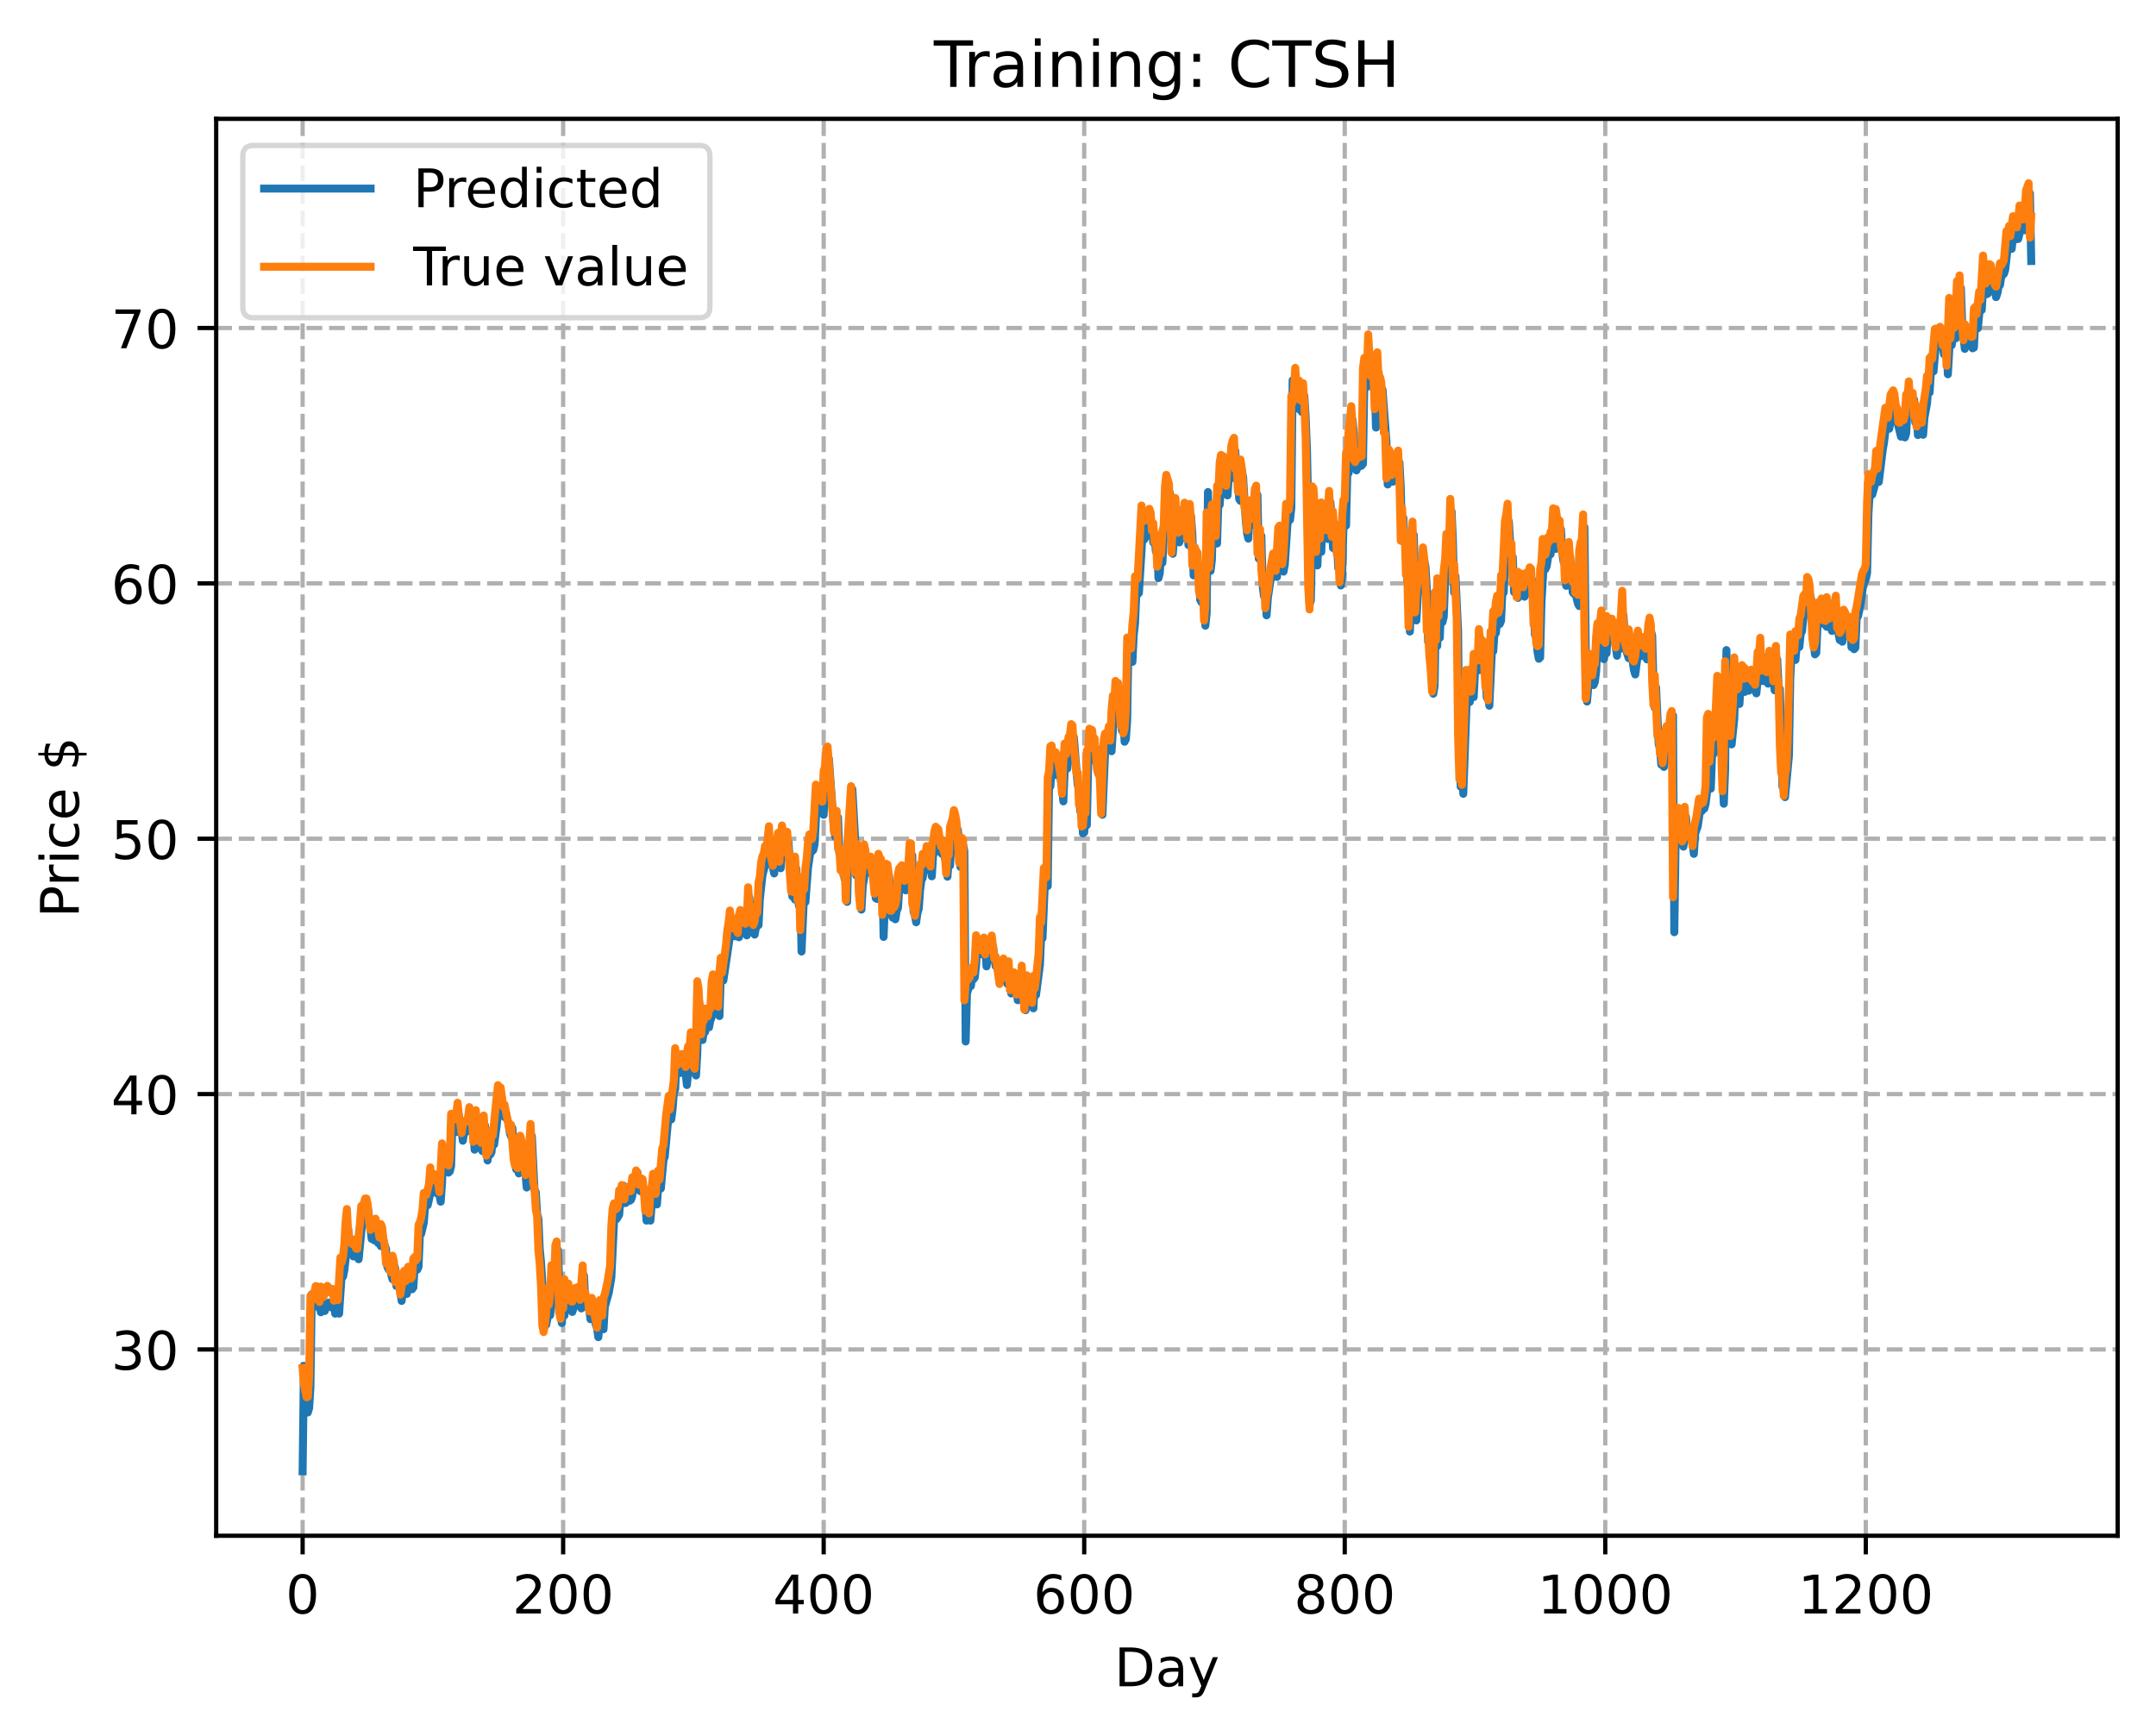 <?xml version="1.0" encoding="utf-8" standalone="no"?>
<!DOCTYPE svg PUBLIC "-//W3C//DTD SVG 1.1//EN"
  "http://www.w3.org/Graphics/SVG/1.1/DTD/svg11.dtd">
<!-- Created with matplotlib (https://matplotlib.org/) -->
<svg height="325.986pt" version="1.1" viewBox="0 0 404.923 325.986" width="404.923pt" xmlns="http://www.w3.org/2000/svg" xmlns:xlink="http://www.w3.org/1999/xlink">
 <defs>
  <style type="text/css">
*{stroke-linecap:butt;stroke-linejoin:round;}
  </style>
 </defs>
 <g id="figure_1">
  <g id="patch_1">
   <path d="M 0 325.986 
L 404.923 325.986 
L 404.923 0 
L 0 0 
z
" style="fill:#ffffff;"/>
  </g>
  <g id="axes_1">
   <g id="patch_2">
    <path d="M 40.603 288.43 
L 397.723 288.43 
L 397.723 22.318 
L 40.603 22.318 
z
" style="fill:#ffffff;"/>
   </g>
   <g id="matplotlib.axis_1">
    <g id="xtick_1">
     <g id="line2d_1">
      <path clip-path="url(#pc2aa47230a)" d="M 56.836 288.43 
L 56.836 22.318 
" style="fill:none;stroke:#b0b0b0;stroke-dasharray:2.96,1.28;stroke-dashoffset:0;stroke-width:0.8;"/>
     </g>
     <g id="line2d_2">
      <defs>
       <path d="M 0 0 
L 0 3.5 
" id="mf91a1f8390" style="stroke:#000000;stroke-width:0.8;"/>
      </defs>
      <g>
       <use style="stroke:#000000;stroke-width:0.8;" x="56.836" xlink:href="#mf91a1f8390" y="288.43"/>
      </g>
     </g>
     <g id="text_1">
      <!-- 0 -->
      <defs>
       <path d="M 31.781 66.406 
Q 24.172 66.406 20.328 58.906 
Q 16.5 51.422 16.5 36.375 
Q 16.5 21.391 20.328 13.891 
Q 24.172 6.391 31.781 6.391 
Q 39.453 6.391 43.281 13.891 
Q 47.125 21.391 47.125 36.375 
Q 47.125 51.422 43.281 58.906 
Q 39.453 66.406 31.781 66.406 
z
M 31.781 74.219 
Q 44.047 74.219 50.516 64.516 
Q 56.984 54.828 56.984 36.375 
Q 56.984 17.969 50.516 8.266 
Q 44.047 -1.422 31.781 -1.422 
Q 19.531 -1.422 13.062 8.266 
Q 6.594 17.969 6.594 36.375 
Q 6.594 54.828 13.062 64.516 
Q 19.531 74.219 31.781 74.219 
z
" id="DejaVuSans-48"/>
      </defs>
      <g transform="translate(53.655 303.029)scale(0.1 -0.1)">
       <use xlink:href="#DejaVuSans-48"/>
      </g>
     </g>
    </g>
    <g id="xtick_2">
     <g id="line2d_3">
      <path clip-path="url(#pc2aa47230a)" d="M 105.766 288.43 
L 105.766 22.318 
" style="fill:none;stroke:#b0b0b0;stroke-dasharray:2.96,1.28;stroke-dashoffset:0;stroke-width:0.8;"/>
     </g>
     <g id="line2d_4">
      <g>
       <use style="stroke:#000000;stroke-width:0.8;" x="105.766" xlink:href="#mf91a1f8390" y="288.43"/>
      </g>
     </g>
     <g id="text_2">
      <!-- 200 -->
      <defs>
       <path d="M 19.188 8.297 
L 53.609 8.297 
L 53.609 0 
L 7.328 0 
L 7.328 8.297 
Q 12.938 14.109 22.625 23.891 
Q 32.328 33.688 34.812 36.531 
Q 39.547 41.844 41.422 45.531 
Q 43.312 49.219 43.312 52.781 
Q 43.312 58.594 39.234 62.25 
Q 35.156 65.922 28.609 65.922 
Q 23.969 65.922 18.812 64.312 
Q 13.672 62.703 7.812 59.422 
L 7.812 69.391 
Q 13.766 71.781 18.938 73 
Q 24.125 74.219 28.422 74.219 
Q 39.75 74.219 46.484 68.547 
Q 53.219 62.891 53.219 53.422 
Q 53.219 48.922 51.531 44.891 
Q 49.859 40.875 45.406 35.406 
Q 44.188 33.984 37.641 27.219 
Q 31.109 20.453 19.188 8.297 
z
" id="DejaVuSans-50"/>
      </defs>
      <g transform="translate(96.223 303.029)scale(0.1 -0.1)">
       <use xlink:href="#DejaVuSans-50"/>
       <use x="63.623" xlink:href="#DejaVuSans-48"/>
       <use x="127.246" xlink:href="#DejaVuSans-48"/>
      </g>
     </g>
    </g>
    <g id="xtick_3">
     <g id="line2d_5">
      <path clip-path="url(#pc2aa47230a)" d="M 154.697 288.43 
L 154.697 22.318 
" style="fill:none;stroke:#b0b0b0;stroke-dasharray:2.96,1.28;stroke-dashoffset:0;stroke-width:0.8;"/>
     </g>
     <g id="line2d_6">
      <g>
       <use style="stroke:#000000;stroke-width:0.8;" x="154.697" xlink:href="#mf91a1f8390" y="288.43"/>
      </g>
     </g>
     <g id="text_3">
      <!-- 400 -->
      <defs>
       <path d="M 37.797 64.312 
L 12.891 25.391 
L 37.797 25.391 
z
M 35.203 72.906 
L 47.609 72.906 
L 47.609 25.391 
L 58.016 25.391 
L 58.016 17.188 
L 47.609 17.188 
L 47.609 0 
L 37.797 0 
L 37.797 17.188 
L 4.891 17.188 
L 4.891 26.703 
z
" id="DejaVuSans-52"/>
      </defs>
      <g transform="translate(145.153 303.029)scale(0.1 -0.1)">
       <use xlink:href="#DejaVuSans-52"/>
       <use x="63.623" xlink:href="#DejaVuSans-48"/>
       <use x="127.246" xlink:href="#DejaVuSans-48"/>
      </g>
     </g>
    </g>
    <g id="xtick_4">
     <g id="line2d_7">
      <path clip-path="url(#pc2aa47230a)" d="M 203.628 288.43 
L 203.628 22.318 
" style="fill:none;stroke:#b0b0b0;stroke-dasharray:2.96,1.28;stroke-dashoffset:0;stroke-width:0.8;"/>
     </g>
     <g id="line2d_8">
      <g>
       <use style="stroke:#000000;stroke-width:0.8;" x="203.628" xlink:href="#mf91a1f8390" y="288.43"/>
      </g>
     </g>
     <g id="text_4">
      <!-- 600 -->
      <defs>
       <path d="M 33.016 40.375 
Q 26.375 40.375 22.484 35.828 
Q 18.609 31.297 18.609 23.391 
Q 18.609 15.531 22.484 10.953 
Q 26.375 6.391 33.016 6.391 
Q 39.656 6.391 43.531 10.953 
Q 47.406 15.531 47.406 23.391 
Q 47.406 31.297 43.531 35.828 
Q 39.656 40.375 33.016 40.375 
z
M 52.594 71.297 
L 52.594 62.312 
Q 48.875 64.062 45.094 64.984 
Q 41.312 65.922 37.594 65.922 
Q 27.828 65.922 22.672 59.328 
Q 17.531 52.734 16.797 39.406 
Q 19.672 43.656 24.016 45.922 
Q 28.375 48.188 33.594 48.188 
Q 44.578 48.188 50.953 41.516 
Q 57.328 34.859 57.328 23.391 
Q 57.328 12.156 50.688 5.359 
Q 44.047 -1.422 33.016 -1.422 
Q 20.359 -1.422 13.672 8.266 
Q 6.984 17.969 6.984 36.375 
Q 6.984 53.656 15.188 63.938 
Q 23.391 74.219 37.203 74.219 
Q 40.922 74.219 44.703 73.484 
Q 48.484 72.75 52.594 71.297 
z
" id="DejaVuSans-54"/>
      </defs>
      <g transform="translate(194.084 303.029)scale(0.1 -0.1)">
       <use xlink:href="#DejaVuSans-54"/>
       <use x="63.623" xlink:href="#DejaVuSans-48"/>
       <use x="127.246" xlink:href="#DejaVuSans-48"/>
      </g>
     </g>
    </g>
    <g id="xtick_5">
     <g id="line2d_9">
      <path clip-path="url(#pc2aa47230a)" d="M 252.558 288.43 
L 252.558 22.318 
" style="fill:none;stroke:#b0b0b0;stroke-dasharray:2.96,1.28;stroke-dashoffset:0;stroke-width:0.8;"/>
     </g>
     <g id="line2d_10">
      <g>
       <use style="stroke:#000000;stroke-width:0.8;" x="252.558" xlink:href="#mf91a1f8390" y="288.43"/>
      </g>
     </g>
     <g id="text_5">
      <!-- 800 -->
      <defs>
       <path d="M 31.781 34.625 
Q 24.75 34.625 20.719 30.859 
Q 16.703 27.094 16.703 20.516 
Q 16.703 13.922 20.719 10.156 
Q 24.75 6.391 31.781 6.391 
Q 38.812 6.391 42.859 10.172 
Q 46.922 13.969 46.922 20.516 
Q 46.922 27.094 42.891 30.859 
Q 38.875 34.625 31.781 34.625 
z
M 21.922 38.812 
Q 15.578 40.375 12.031 44.719 
Q 8.5 49.078 8.5 55.328 
Q 8.5 64.062 14.719 69.141 
Q 20.953 74.219 31.781 74.219 
Q 42.672 74.219 48.875 69.141 
Q 55.078 64.062 55.078 55.328 
Q 55.078 49.078 51.531 44.719 
Q 48 40.375 41.703 38.812 
Q 48.828 37.156 52.797 32.312 
Q 56.781 27.484 56.781 20.516 
Q 56.781 9.906 50.312 4.234 
Q 43.844 -1.422 31.781 -1.422 
Q 19.734 -1.422 13.25 4.234 
Q 6.781 9.906 6.781 20.516 
Q 6.781 27.484 10.781 32.312 
Q 14.797 37.156 21.922 38.812 
z
M 18.312 54.391 
Q 18.312 48.734 21.844 45.562 
Q 25.391 42.391 31.781 42.391 
Q 38.141 42.391 41.719 45.562 
Q 45.312 48.734 45.312 54.391 
Q 45.312 60.062 41.719 63.234 
Q 38.141 66.406 31.781 66.406 
Q 25.391 66.406 21.844 63.234 
Q 18.312 60.062 18.312 54.391 
z
" id="DejaVuSans-56"/>
      </defs>
      <g transform="translate(243.015 303.029)scale(0.1 -0.1)">
       <use xlink:href="#DejaVuSans-56"/>
       <use x="63.623" xlink:href="#DejaVuSans-48"/>
       <use x="127.246" xlink:href="#DejaVuSans-48"/>
      </g>
     </g>
    </g>
    <g id="xtick_6">
     <g id="line2d_11">
      <path clip-path="url(#pc2aa47230a)" d="M 301.489 288.43 
L 301.489 22.318 
" style="fill:none;stroke:#b0b0b0;stroke-dasharray:2.96,1.28;stroke-dashoffset:0;stroke-width:0.8;"/>
     </g>
     <g id="line2d_12">
      <g>
       <use style="stroke:#000000;stroke-width:0.8;" x="301.489" xlink:href="#mf91a1f8390" y="288.43"/>
      </g>
     </g>
     <g id="text_6">
      <!-- 1000 -->
      <defs>
       <path d="M 12.406 8.297 
L 28.516 8.297 
L 28.516 63.922 
L 10.984 60.406 
L 10.984 69.391 
L 28.422 72.906 
L 38.281 72.906 
L 38.281 8.297 
L 54.391 8.297 
L 54.391 0 
L 12.406 0 
z
" id="DejaVuSans-49"/>
      </defs>
      <g transform="translate(288.764 303.029)scale(0.1 -0.1)">
       <use xlink:href="#DejaVuSans-49"/>
       <use x="63.623" xlink:href="#DejaVuSans-48"/>
       <use x="127.246" xlink:href="#DejaVuSans-48"/>
       <use x="190.869" xlink:href="#DejaVuSans-48"/>
      </g>
     </g>
    </g>
    <g id="xtick_7">
     <g id="line2d_13">
      <path clip-path="url(#pc2aa47230a)" d="M 350.419 288.43 
L 350.419 22.318 
" style="fill:none;stroke:#b0b0b0;stroke-dasharray:2.96,1.28;stroke-dashoffset:0;stroke-width:0.8;"/>
     </g>
     <g id="line2d_14">
      <g>
       <use style="stroke:#000000;stroke-width:0.8;" x="350.419" xlink:href="#mf91a1f8390" y="288.43"/>
      </g>
     </g>
     <g id="text_7">
      <!-- 1200 -->
      <g transform="translate(337.694 303.029)scale(0.1 -0.1)">
       <use xlink:href="#DejaVuSans-49"/>
       <use x="63.623" xlink:href="#DejaVuSans-50"/>
       <use x="127.246" xlink:href="#DejaVuSans-48"/>
       <use x="190.869" xlink:href="#DejaVuSans-48"/>
      </g>
     </g>
    </g>
    <g id="text_8">
     <!-- Day -->
     <defs>
      <path d="M 19.672 64.797 
L 19.672 8.109 
L 31.594 8.109 
Q 46.688 8.109 53.688 14.938 
Q 60.688 21.781 60.688 36.531 
Q 60.688 51.172 53.688 57.984 
Q 46.688 64.797 31.594 64.797 
z
M 9.812 72.906 
L 30.078 72.906 
Q 51.266 72.906 61.172 64.094 
Q 71.094 55.281 71.094 36.531 
Q 71.094 17.672 61.125 8.828 
Q 51.172 0 30.078 0 
L 9.812 0 
z
" id="DejaVuSans-68"/>
      <path d="M 34.281 27.484 
Q 23.391 27.484 19.188 25 
Q 14.984 22.516 14.984 16.5 
Q 14.984 11.719 18.141 8.906 
Q 21.297 6.109 26.703 6.109 
Q 34.188 6.109 38.703 11.406 
Q 43.219 16.703 43.219 25.484 
L 43.219 27.484 
z
M 52.203 31.203 
L 52.203 0 
L 43.219 0 
L 43.219 8.297 
Q 40.141 3.328 35.547 0.953 
Q 30.953 -1.422 24.312 -1.422 
Q 15.922 -1.422 10.953 3.297 
Q 6 8.016 6 15.922 
Q 6 25.141 12.172 29.828 
Q 18.359 34.516 30.609 34.516 
L 43.219 34.516 
L 43.219 35.406 
Q 43.219 41.609 39.141 45 
Q 35.062 48.391 27.688 48.391 
Q 23 48.391 18.547 47.266 
Q 14.109 46.141 10.016 43.891 
L 10.016 52.203 
Q 14.938 54.109 19.578 55.047 
Q 24.219 56 28.609 56 
Q 40.484 56 46.344 49.844 
Q 52.203 43.703 52.203 31.203 
z
" id="DejaVuSans-97"/>
      <path d="M 32.172 -5.078 
Q 28.375 -14.844 24.75 -17.812 
Q 21.141 -20.797 15.094 -20.797 
L 7.906 -20.797 
L 7.906 -13.281 
L 13.188 -13.281 
Q 16.891 -13.281 18.938 -11.516 
Q 21 -9.766 23.484 -3.219 
L 25.094 0.875 
L 2.984 54.688 
L 12.5 54.688 
L 29.594 11.922 
L 46.688 54.688 
L 56.203 54.688 
z
" id="DejaVuSans-121"/>
     </defs>
     <g transform="translate(209.29 316.707)scale(0.1 -0.1)">
      <use xlink:href="#DejaVuSans-68"/>
      <use x="77.002" xlink:href="#DejaVuSans-97"/>
      <use x="138.281" xlink:href="#DejaVuSans-121"/>
     </g>
    </g>
   </g>
   <g id="matplotlib.axis_2">
    <g id="ytick_1">
     <g id="line2d_15">
      <path clip-path="url(#pc2aa47230a)" d="M 40.603 253.444 
L 397.723 253.444 
" style="fill:none;stroke:#b0b0b0;stroke-dasharray:2.96,1.28;stroke-dashoffset:0;stroke-width:0.8;"/>
     </g>
     <g id="line2d_16">
      <defs>
       <path d="M 0 0 
L -3.5 0 
" id="m4e7dbb67ab" style="stroke:#000000;stroke-width:0.8;"/>
      </defs>
      <g>
       <use style="stroke:#000000;stroke-width:0.8;" x="40.603" xlink:href="#m4e7dbb67ab" y="253.444"/>
      </g>
     </g>
     <g id="text_9">
      <!-- 30 -->
      <defs>
       <path d="M 40.578 39.312 
Q 47.656 37.797 51.625 33 
Q 55.609 28.219 55.609 21.188 
Q 55.609 10.406 48.188 4.484 
Q 40.766 -1.422 27.094 -1.422 
Q 22.516 -1.422 17.656 -0.516 
Q 12.797 0.391 7.625 2.203 
L 7.625 11.719 
Q 11.719 9.328 16.594 8.109 
Q 21.484 6.891 26.812 6.891 
Q 36.078 6.891 40.938 10.547 
Q 45.797 14.203 45.797 21.188 
Q 45.797 27.641 41.281 31.266 
Q 36.766 34.906 28.719 34.906 
L 20.219 34.906 
L 20.219 43.016 
L 29.109 43.016 
Q 36.375 43.016 40.234 45.922 
Q 44.094 48.828 44.094 54.297 
Q 44.094 59.906 40.109 62.906 
Q 36.141 65.922 28.719 65.922 
Q 24.656 65.922 20.016 65.031 
Q 15.375 64.156 9.812 62.312 
L 9.812 71.094 
Q 15.438 72.656 20.344 73.438 
Q 25.25 74.219 29.594 74.219 
Q 40.828 74.219 47.359 69.109 
Q 53.906 64.016 53.906 55.328 
Q 53.906 49.266 50.438 45.094 
Q 46.969 40.922 40.578 39.312 
z
" id="DejaVuSans-51"/>
      </defs>
      <g transform="translate(20.878 257.243)scale(0.1 -0.1)">
       <use xlink:href="#DejaVuSans-51"/>
       <use x="63.623" xlink:href="#DejaVuSans-48"/>
      </g>
     </g>
    </g>
    <g id="ytick_2">
     <g id="line2d_17">
      <path clip-path="url(#pc2aa47230a)" d="M 40.603 205.485 
L 397.723 205.485 
" style="fill:none;stroke:#b0b0b0;stroke-dasharray:2.96,1.28;stroke-dashoffset:0;stroke-width:0.8;"/>
     </g>
     <g id="line2d_18">
      <g>
       <use style="stroke:#000000;stroke-width:0.8;" x="40.603" xlink:href="#m4e7dbb67ab" y="205.485"/>
      </g>
     </g>
     <g id="text_10">
      <!-- 40 -->
      <g transform="translate(20.878 209.284)scale(0.1 -0.1)">
       <use xlink:href="#DejaVuSans-52"/>
       <use x="63.623" xlink:href="#DejaVuSans-48"/>
      </g>
     </g>
    </g>
    <g id="ytick_3">
     <g id="line2d_19">
      <path clip-path="url(#pc2aa47230a)" d="M 40.603 157.526 
L 397.723 157.526 
" style="fill:none;stroke:#b0b0b0;stroke-dasharray:2.96,1.28;stroke-dashoffset:0;stroke-width:0.8;"/>
     </g>
     <g id="line2d_20">
      <g>
       <use style="stroke:#000000;stroke-width:0.8;" x="40.603" xlink:href="#m4e7dbb67ab" y="157.526"/>
      </g>
     </g>
     <g id="text_11">
      <!-- 50 -->
      <defs>
       <path d="M 10.797 72.906 
L 49.516 72.906 
L 49.516 64.594 
L 19.828 64.594 
L 19.828 46.734 
Q 21.969 47.469 24.109 47.828 
Q 26.266 48.188 28.422 48.188 
Q 40.625 48.188 47.75 41.5 
Q 54.891 34.812 54.891 23.391 
Q 54.891 11.625 47.562 5.094 
Q 40.234 -1.422 26.906 -1.422 
Q 22.312 -1.422 17.547 -0.641 
Q 12.797 0.141 7.719 1.703 
L 7.719 11.625 
Q 12.109 9.234 16.797 8.062 
Q 21.484 6.891 26.703 6.891 
Q 35.156 6.891 40.078 11.328 
Q 45.016 15.766 45.016 23.391 
Q 45.016 31 40.078 35.438 
Q 35.156 39.891 26.703 39.891 
Q 22.75 39.891 18.812 39.016 
Q 14.891 38.141 10.797 36.281 
z
" id="DejaVuSans-53"/>
      </defs>
      <g transform="translate(20.878 161.325)scale(0.1 -0.1)">
       <use xlink:href="#DejaVuSans-53"/>
       <use x="63.623" xlink:href="#DejaVuSans-48"/>
      </g>
     </g>
    </g>
    <g id="ytick_4">
     <g id="line2d_21">
      <path clip-path="url(#pc2aa47230a)" d="M 40.603 109.566 
L 397.723 109.566 
" style="fill:none;stroke:#b0b0b0;stroke-dasharray:2.96,1.28;stroke-dashoffset:0;stroke-width:0.8;"/>
     </g>
     <g id="line2d_22">
      <g>
       <use style="stroke:#000000;stroke-width:0.8;" x="40.603" xlink:href="#m4e7dbb67ab" y="109.566"/>
      </g>
     </g>
     <g id="text_12">
      <!-- 60 -->
      <g transform="translate(20.878 113.366)scale(0.1 -0.1)">
       <use xlink:href="#DejaVuSans-54"/>
       <use x="63.623" xlink:href="#DejaVuSans-48"/>
      </g>
     </g>
    </g>
    <g id="ytick_5">
     <g id="line2d_23">
      <path clip-path="url(#pc2aa47230a)" d="M 40.603 61.607 
L 397.723 61.607 
" style="fill:none;stroke:#b0b0b0;stroke-dasharray:2.96,1.28;stroke-dashoffset:0;stroke-width:0.8;"/>
     </g>
     <g id="line2d_24">
      <g>
       <use style="stroke:#000000;stroke-width:0.8;" x="40.603" xlink:href="#m4e7dbb67ab" y="61.607"/>
      </g>
     </g>
     <g id="text_13">
      <!-- 70 -->
      <defs>
       <path d="M 8.203 72.906 
L 55.078 72.906 
L 55.078 68.703 
L 28.609 0 
L 18.312 0 
L 43.219 64.594 
L 8.203 64.594 
z
" id="DejaVuSans-55"/>
      </defs>
      <g transform="translate(20.878 65.406)scale(0.1 -0.1)">
       <use xlink:href="#DejaVuSans-55"/>
       <use x="63.623" xlink:href="#DejaVuSans-48"/>
      </g>
     </g>
    </g>
    <g id="text_14">
     <!-- Price $ -->
     <defs>
      <path d="M 19.672 64.797 
L 19.672 37.406 
L 32.078 37.406 
Q 38.969 37.406 42.719 40.969 
Q 46.484 44.531 46.484 51.125 
Q 46.484 57.672 42.719 61.234 
Q 38.969 64.797 32.078 64.797 
z
M 9.812 72.906 
L 32.078 72.906 
Q 44.344 72.906 50.609 67.359 
Q 56.891 61.812 56.891 51.125 
Q 56.891 40.328 50.609 34.812 
Q 44.344 29.297 32.078 29.297 
L 19.672 29.297 
L 19.672 0 
L 9.812 0 
z
" id="DejaVuSans-80"/>
      <path d="M 41.109 46.297 
Q 39.594 47.172 37.812 47.578 
Q 36.031 48 33.891 48 
Q 26.266 48 22.188 43.047 
Q 18.109 38.094 18.109 28.812 
L 18.109 0 
L 9.078 0 
L 9.078 54.688 
L 18.109 54.688 
L 18.109 46.188 
Q 20.953 51.172 25.484 53.578 
Q 30.031 56 36.531 56 
Q 37.453 56 38.578 55.875 
Q 39.703 55.766 41.062 55.516 
z
" id="DejaVuSans-114"/>
      <path d="M 9.422 54.688 
L 18.406 54.688 
L 18.406 0 
L 9.422 0 
z
M 9.422 75.984 
L 18.406 75.984 
L 18.406 64.594 
L 9.422 64.594 
z
" id="DejaVuSans-105"/>
      <path d="M 48.781 52.594 
L 48.781 44.188 
Q 44.969 46.297 41.141 47.344 
Q 37.312 48.391 33.406 48.391 
Q 24.656 48.391 19.812 42.844 
Q 14.984 37.312 14.984 27.297 
Q 14.984 17.281 19.812 11.734 
Q 24.656 6.203 33.406 6.203 
Q 37.312 6.203 41.141 7.25 
Q 44.969 8.297 48.781 10.406 
L 48.781 2.094 
Q 45.016 0.344 40.984 -0.531 
Q 36.969 -1.422 32.422 -1.422 
Q 20.062 -1.422 12.781 6.344 
Q 5.516 14.109 5.516 27.297 
Q 5.516 40.672 12.859 48.328 
Q 20.219 56 33.016 56 
Q 37.156 56 41.109 55.141 
Q 45.062 54.297 48.781 52.594 
z
" id="DejaVuSans-99"/>
      <path d="M 56.203 29.594 
L 56.203 25.203 
L 14.891 25.203 
Q 15.484 15.922 20.484 11.062 
Q 25.484 6.203 34.422 6.203 
Q 39.594 6.203 44.453 7.469 
Q 49.312 8.734 54.109 11.281 
L 54.109 2.781 
Q 49.266 0.734 44.188 -0.344 
Q 39.109 -1.422 33.891 -1.422 
Q 20.797 -1.422 13.156 6.188 
Q 5.516 13.812 5.516 26.812 
Q 5.516 40.234 12.766 48.109 
Q 20.016 56 32.328 56 
Q 43.359 56 49.781 48.891 
Q 56.203 41.797 56.203 29.594 
z
M 47.219 32.234 
Q 47.125 39.594 43.094 43.984 
Q 39.062 48.391 32.422 48.391 
Q 24.906 48.391 20.391 44.141 
Q 15.875 39.891 15.188 32.172 
z
" id="DejaVuSans-101"/>
      <path id="DejaVuSans-32"/>
      <path d="M 33.797 -14.703 
L 28.906 -14.703 
L 28.859 0 
Q 23.734 0.094 18.609 1.188 
Q 13.484 2.297 8.297 4.5 
L 8.297 13.281 
Q 13.281 10.156 18.375 8.562 
Q 23.484 6.984 28.906 6.938 
L 28.906 29.203 
Q 18.109 30.953 13.203 35.156 
Q 8.297 39.359 8.297 46.688 
Q 8.297 54.641 13.625 59.219 
Q 18.953 63.812 28.906 64.5 
L 28.906 75.984 
L 33.797 75.984 
L 33.797 64.656 
Q 38.328 64.453 42.578 63.688 
Q 46.828 62.938 50.875 61.625 
L 50.875 53.078 
Q 46.828 55.125 42.547 56.25 
Q 38.281 57.375 33.797 57.562 
L 33.797 36.719 
Q 44.875 35.016 50.094 30.609 
Q 55.328 26.219 55.328 18.609 
Q 55.328 10.359 49.781 5.594 
Q 44.234 0.828 33.797 0.094 
z
M 28.906 37.594 
L 28.906 57.625 
Q 23.25 56.984 20.266 54.391 
Q 17.281 51.812 17.281 47.516 
Q 17.281 43.312 20.031 40.969 
Q 22.797 38.625 28.906 37.594 
z
M 33.797 28.219 
L 33.797 7.078 
Q 39.984 7.906 43.141 10.594 
Q 46.297 13.281 46.297 17.672 
Q 46.297 21.969 43.281 24.5 
Q 40.281 27.047 33.797 28.219 
z
" id="DejaVuSans-36"/>
     </defs>
     <g transform="translate(14.798 172.342)rotate(-90)scale(0.1 -0.1)">
      <use xlink:href="#DejaVuSans-80"/>
      <use x="58.553" xlink:href="#DejaVuSans-114"/>
      <use x="99.666" xlink:href="#DejaVuSans-105"/>
      <use x="127.449" xlink:href="#DejaVuSans-99"/>
      <use x="182.43" xlink:href="#DejaVuSans-101"/>
      <use x="243.953" xlink:href="#DejaVuSans-32"/>
      <use x="275.74" xlink:href="#DejaVuSans-36"/>
     </g>
    </g>
   </g>
   <g id="line2d_25">
    <path clip-path="url(#pc2aa47230a)" d="M 56.836 276.334 
L 57.081 256.528 
L 57.325 262.508 
L 57.57 264.377 
L 57.814 265.286 
L 58.059 264.455 
L 58.304 260.508 
L 58.548 243.097 
L 58.793 245.62 
L 59.038 244.741 
L 59.282 244.603 
L 59.527 243.764 
L 59.772 244.176 
L 60.261 246.461 
L 60.506 244.164 
L 60.995 246.223 
L 61.24 244.852 
L 61.729 244.664 
L 61.974 245.45 
L 62.463 245.64 
L 62.708 244.574 
L 62.952 246.721 
L 63.197 245.013 
L 63.686 246.718 
L 64.175 239.274 
L 64.42 239.775 
L 64.665 238.581 
L 64.909 236.435 
L 65.399 230.807 
L 65.643 234.231 
L 65.888 234.749 
L 66.133 234.878 
L 66.377 235.974 
L 66.622 233.9 
L 67.111 236.044 
L 67.356 236.501 
L 68.09 228.953 
L 68.335 229.407 
L 68.579 227.891 
L 69.069 226.791 
L 69.313 228.517 
L 69.802 232.674 
L 70.047 231.025 
L 70.292 232.955 
L 70.781 230.57 
L 71.026 233.48 
L 71.27 233.227 
L 71.515 234.031 
L 71.76 231.552 
L 72.249 233.962 
L 72.494 234.489 
L 72.738 237.875 
L 72.983 238.42 
L 73.228 237.183 
L 73.472 239.337 
L 73.717 240.263 
L 73.962 237.521 
L 74.206 238.166 
L 74.451 241.532 
L 74.696 240.297 
L 74.94 240.636 
L 75.429 244.335 
L 75.919 241.133 
L 76.163 239.983 
L 76.408 243.018 
L 76.653 241.702 
L 76.897 239.68 
L 77.142 241.482 
L 77.387 242.135 
L 77.631 241.81 
L 77.876 237.96 
L 78.121 238.086 
L 78.365 238.458 
L 78.61 237.939 
L 78.855 231.846 
L 79.099 231.729 
L 79.589 229.651 
L 79.833 226.544 
L 80.323 226.357 
L 80.812 224.184 
L 81.056 221.419 
L 81.301 223.38 
L 81.546 223.095 
L 81.79 223.384 
L 82.035 224.101 
L 82.28 223.817 
L 82.524 224.393 
L 82.769 225.697 
L 83.014 222.176 
L 83.258 216.617 
L 83.503 218.607 
L 83.748 218.805 
L 83.992 218.434 
L 84.237 220.236 
L 84.482 219.991 
L 84.726 218.975 
L 84.971 210.357 
L 85.216 211.196 
L 85.46 212.494 
L 85.705 212.613 
L 86.194 209.446 
L 86.439 211.855 
L 86.684 212.403 
L 86.928 214.246 
L 87.173 212.554 
L 87.417 211.999 
L 87.662 212.535 
L 87.907 212.398 
L 88.151 212.086 
L 88.396 209.986 
L 88.641 212.361 
L 88.885 211.322 
L 89.13 215.923 
L 89.375 211.56 
L 89.619 210.184 
L 89.864 213.844 
L 90.353 215.701 
L 90.598 216.19 
L 91.087 211.378 
L 91.577 217.957 
L 91.821 215.59 
L 92.066 216.855 
L 92.311 216.4 
L 92.555 213.879 
L 92.8 214.959 
L 93.289 211.365 
L 93.778 206.062 
L 94.023 206.566 
L 94.268 206.322 
L 94.512 208.778 
L 94.757 209.799 
L 95.002 209.013 
L 95.246 210.207 
L 95.491 210.841 
L 95.736 212.712 
L 95.98 213.435 
L 96.225 211.828 
L 96.714 218.506 
L 96.959 219.631 
L 97.204 218.841 
L 97.448 220.387 
L 97.693 215.964 
L 97.938 215.175 
L 98.182 215.655 
L 98.427 218.743 
L 98.672 220.099 
L 98.916 223.033 
L 99.161 220.449 
L 99.405 220.718 
L 99.895 213.381 
L 100.384 223.475 
L 100.629 223.882 
L 100.873 227.95 
L 101.118 228.918 
L 101.363 234.518 
L 101.607 237.04 
L 101.852 240.87 
L 102.097 247.686 
L 102.341 248.729 
L 102.586 248.81 
L 102.831 247.548 
L 103.075 244.425 
L 103.32 247.035 
L 103.565 245.214 
L 103.809 239.76 
L 104.299 243.092 
L 104.543 235.495 
L 104.788 234.788 
L 105.277 246.979 
L 105.522 248.486 
L 105.766 244.502 
L 106.011 247.076 
L 106.256 242.414 
L 106.5 244.237 
L 106.745 243.749 
L 106.99 242.713 
L 107.234 245.349 
L 107.479 246.4 
L 107.968 244.989 
L 108.213 243.663 
L 108.458 244.492 
L 108.702 243.503 
L 108.947 243.368 
L 109.192 245.737 
L 109.681 239.584 
L 109.926 244.737 
L 110.17 244.688 
L 110.66 245.933 
L 110.904 247.772 
L 111.149 245.883 
L 111.393 244.959 
L 111.638 246.484 
L 111.883 248.768 
L 112.127 249.373 
L 112.372 251.142 
L 112.861 245.762 
L 113.351 249.648 
L 113.595 245.429 
L 114.329 242.81 
L 114.819 239.961 
L 115.308 229.716 
L 115.553 227.519 
L 115.797 228.951 
L 116.287 228.149 
L 116.531 224.924 
L 116.776 226.126 
L 117.02 222.652 
L 117.265 225.071 
L 117.51 225.945 
L 117.754 224.529 
L 117.999 224.855 
L 118.244 225.531 
L 118.488 225.363 
L 118.733 224.69 
L 118.978 222.346 
L 119.467 222.982 
L 119.712 220.192 
L 120.201 223.692 
L 120.69 223.196 
L 120.935 223.64 
L 121.18 225.466 
L 121.424 229.246 
L 121.669 227.886 
L 122.158 229.247 
L 122.403 226.083 
L 122.892 223.24 
L 123.137 223.466 
L 123.381 226.207 
L 123.626 222.91 
L 123.871 221.912 
L 124.115 223.224 
L 124.605 217.89 
L 124.849 217.243 
L 125.339 211.873 
L 125.583 209.352 
L 125.828 208.204 
L 126.073 210.244 
L 126.317 208.341 
L 126.562 205.153 
L 126.807 204.567 
L 127.051 199.217 
L 127.296 200.923 
L 127.785 201.522 
L 128.03 200.193 
L 128.275 200.07 
L 128.519 200.537 
L 128.764 201.425 
L 129.008 203.783 
L 129.498 198.709 
L 129.742 199.419 
L 129.987 196.448 
L 130.232 198.06 
L 130.476 201.41 
L 130.721 201.992 
L 130.966 197.641 
L 131.21 187.434 
L 131.455 189.256 
L 131.7 193.311 
L 131.944 195.328 
L 132.189 193.726 
L 132.434 193.824 
L 132.678 191.265 
L 132.923 191.396 
L 133.168 192.936 
L 133.412 191.674 
L 133.657 191.075 
L 133.902 187.079 
L 134.146 185.407 
L 134.391 189.326 
L 134.636 190.242 
L 134.88 189.398 
L 135.125 190.83 
L 135.369 183.199 
L 135.614 181.071 
L 135.859 184.139 
L 137.082 175.857 
L 137.327 173.315 
L 137.816 174.449 
L 138.061 175.851 
L 138.305 173.961 
L 138.55 174.175 
L 138.795 176.027 
L 139.039 173.68 
L 139.284 172.595 
L 139.529 174.387 
L 139.773 175.124 
L 140.018 174.291 
L 140.263 175.679 
L 140.507 174.351 
L 140.752 168.616 
L 140.996 171.737 
L 141.241 172.205 
L 141.486 174.5 
L 141.73 175.529 
L 142.22 172.923 
L 142.464 173.757 
L 142.709 168.881 
L 143.198 164.375 
L 143.932 161.597 
L 144.177 161.821 
L 144.666 157.6 
L 144.911 162.287 
L 145.156 162.91 
L 145.4 164.044 
L 145.645 160.797 
L 145.89 159.526 
L 146.134 160.569 
L 146.379 158.208 
L 146.624 163.069 
L 146.868 158.41 
L 147.113 157.084 
L 147.602 160.796 
L 147.847 161.117 
L 148.091 158.221 
L 148.581 165.856 
L 148.825 168.384 
L 149.07 166.583 
L 149.315 168.96 
L 149.559 163.171 
L 149.804 167.774 
L 150.049 170.144 
L 150.293 166.845 
L 150.538 178.711 
L 151.027 167.551 
L 151.272 169.415 
L 151.761 162.89 
L 152.251 159.677 
L 152.495 159.892 
L 152.74 159.645 
L 152.984 158.597 
L 153.474 149.366 
L 153.718 152.187 
L 153.963 150.86 
L 154.208 151.82 
L 154.452 149.4 
L 154.697 153.045 
L 154.942 146.919 
L 155.186 146.533 
L 155.431 143.075 
L 155.676 142.538 
L 156.41 152.63 
L 156.654 155.944 
L 156.899 157.201 
L 157.144 153.776 
L 157.388 153.517 
L 157.633 160.264 
L 157.878 160.88 
L 158.122 162.904 
L 158.367 163.01 
L 158.612 165.028 
L 158.856 162.962 
L 159.101 169.385 
L 159.345 159.199 
L 159.59 156.515 
L 160.079 148.23 
L 160.569 156.875 
L 160.813 164.431 
L 161.058 163.399 
L 161.303 160.942 
L 161.547 168.4 
L 161.792 170.838 
L 162.037 166.316 
L 162.281 165.062 
L 162.526 161.314 
L 162.771 161.391 
L 163.015 163.633 
L 163.26 163.196 
L 163.505 164.005 
L 163.749 161.761 
L 164.483 168.69 
L 164.728 168.838 
L 165.217 162.648 
L 165.462 163.639 
L 165.706 163.73 
L 165.951 175.963 
L 166.196 169.802 
L 166.44 170.635 
L 166.685 164.248 
L 166.93 164.383 
L 167.174 166.086 
L 167.419 171.808 
L 167.664 172.359 
L 167.908 171.491 
L 168.153 172.656 
L 168.398 171.107 
L 168.642 170.547 
L 168.887 166.856 
L 169.132 165.384 
L 169.376 165.062 
L 169.621 165.143 
L 170.11 167.221 
L 170.355 166.379 
L 170.6 166.692 
L 170.844 164.84 
L 171.089 160.759 
L 171.333 160.653 
L 171.578 171.178 
L 171.823 171.888 
L 172.067 173.218 
L 172.312 171.427 
L 172.557 170.69 
L 172.801 167.205 
L 173.046 165.323 
L 173.291 164.904 
L 173.535 162.798 
L 173.78 162.544 
L 174.025 163.346 
L 174.269 161.377 
L 174.514 162.702 
L 174.759 162.999 
L 175.003 164.585 
L 175.248 160.499 
L 175.493 160.206 
L 175.737 158.513 
L 175.982 157.672 
L 176.227 158.364 
L 176.471 157.694 
L 176.716 160.057 
L 176.96 160.409 
L 177.205 158.765 
L 177.45 161.165 
L 177.694 161.472 
L 177.939 164.652 
L 178.184 161.648 
L 178.428 162.572 
L 178.673 157.727 
L 179.162 155.62 
L 179.407 154.625 
L 179.896 155.905 
L 180.141 158.579 
L 180.386 162.825 
L 180.63 161.738 
L 180.875 158.668 
L 181.12 159.894 
L 181.364 195.608 
L 181.609 186.59 
L 182.098 184.971 
L 182.343 185.205 
L 182.588 183.409 
L 182.832 183.927 
L 183.077 183.57 
L 183.321 181.175 
L 183.566 177.209 
L 183.811 178.278 
L 184.3 177.38 
L 184.545 179.273 
L 184.789 178.65 
L 185.034 177.464 
L 185.279 181.503 
L 185.768 178.553 
L 186.257 177.755 
L 186.502 177.706 
L 186.991 181.454 
L 187.236 181.055 
L 187.725 183.87 
L 187.97 184.234 
L 188.215 182.372 
L 188.459 183.739 
L 188.704 181.262 
L 189.193 184.777 
L 189.438 184.968 
L 189.682 182.464 
L 189.927 186.59 
L 190.172 184.326 
L 190.416 186.52 
L 190.661 184.053 
L 191.15 187.855 
L 191.395 185.57 
L 191.64 186.089 
L 191.884 187.77 
L 192.129 183.872 
L 192.618 189.729 
L 193.108 184.12 
L 193.352 187.875 
L 193.597 188.705 
L 193.842 186.134 
L 194.086 189.375 
L 194.331 184.899 
L 194.575 186.877 
L 195.309 181.25 
L 195.554 175.552 
L 195.799 176.201 
L 196.288 164.581 
L 196.533 164.319 
L 196.777 166.409 
L 197.022 147.475 
L 197.267 147.687 
L 197.511 143.759 
L 197.756 142.813 
L 198.001 145.601 
L 198.49 143.28 
L 198.979 144.849 
L 199.469 148.092 
L 199.713 150.51 
L 199.958 144.694 
L 200.203 142.543 
L 200.447 144.342 
L 200.936 140.147 
L 201.181 140.174 
L 201.426 138.205 
L 201.67 138.431 
L 202.16 144.402 
L 202.404 147.446 
L 202.649 147.945 
L 202.894 152.384 
L 203.138 150.611 
L 203.383 156.521 
L 203.628 156.355 
L 203.872 153.066 
L 204.117 154.981 
L 204.362 143.721 
L 204.606 142.518 
L 204.851 139.169 
L 205.096 138.728 
L 205.34 138.807 
L 205.585 140.691 
L 205.83 140.497 
L 206.074 144.306 
L 206.319 145.409 
L 206.563 145.437 
L 206.808 145.892 
L 207.053 153.022 
L 207.542 141.406 
L 207.787 139.584 
L 208.031 139.498 
L 208.276 138.31 
L 208.521 139.265 
L 208.765 141.093 
L 209.255 133.429 
L 209.499 134.597 
L 209.744 130.68 
L 209.989 130.888 
L 210.233 130.351 
L 210.723 137.218 
L 210.967 133.783 
L 211.212 139.306 
L 211.457 138.796 
L 211.701 135.233 
L 211.946 119.812 
L 212.191 123.407 
L 212.435 124.159 
L 212.68 124.307 
L 212.924 119.319 
L 213.169 117.103 
L 213.414 111.41 
L 213.658 111.625 
L 213.903 111.365 
L 214.392 103.426 
L 214.637 98.933 
L 214.882 101.355 
L 215.126 100.923 
L 215.616 98.656 
L 215.86 99.593 
L 216.105 97.587 
L 216.35 98.482 
L 216.594 101.886 
L 216.839 100.565 
L 217.084 103.561 
L 217.328 102.014 
L 217.573 108.579 
L 217.818 107.647 
L 218.062 103.764 
L 218.307 105.705 
L 218.551 101.234 
L 218.796 100.971 
L 219.041 94.531 
L 219.285 92.237 
L 219.53 92.157 
L 219.775 92.79 
L 220.019 96.823 
L 220.264 104.008 
L 220.753 97.722 
L 220.998 95.459 
L 221.243 99.985 
L 221.487 101.865 
L 221.732 99.427 
L 222.221 101.054 
L 222.711 96.65 
L 222.955 98.137 
L 223.2 102.368 
L 223.689 96.926 
L 223.934 100.246 
L 224.179 108.067 
L 224.668 103.468 
L 224.912 105.671 
L 225.157 106.453 
L 225.402 112.63 
L 225.646 113.113 
L 225.891 109.898 
L 226.136 111.784 
L 226.38 117.511 
L 226.625 115.163 
L 226.87 92.409 
L 227.114 103.788 
L 227.359 107.219 
L 227.604 105.168 
L 227.848 96.743 
L 228.093 98.267 
L 228.338 101.382 
L 228.582 102.078 
L 228.827 93.953 
L 229.072 94.821 
L 229.561 87.401 
L 230.295 88.716 
L 230.539 93.041 
L 230.784 89.503 
L 231.029 88.945 
L 231.273 89.785 
L 231.518 86.428 
L 232.007 84.679 
L 232.252 90.163 
L 232.497 90.129 
L 232.741 93.731 
L 232.986 94.087 
L 233.231 88.312 
L 233.475 89.719 
L 233.965 97.704 
L 234.209 100.107 
L 234.454 101.164 
L 234.699 95.586 
L 234.943 98.661 
L 235.188 95.776 
L 235.433 95.738 
L 235.677 96.878 
L 235.922 93.822 
L 236.167 92.95 
L 236.411 104.912 
L 236.656 105.019 
L 236.9 100.646 
L 237.145 109.981 
L 237.39 111.985 
L 237.634 110.729 
L 237.879 115.566 
L 238.124 112.243 
L 238.613 109.022 
L 239.102 107.712 
L 239.347 104.847 
L 239.592 107.729 
L 239.836 108.35 
L 240.081 102.732 
L 240.326 101.013 
L 240.57 100.539 
L 240.815 103.068 
L 241.06 107.356 
L 241.304 106.044 
L 241.794 98.499 
L 242.038 97.177 
L 242.283 97.632 
L 242.527 95.387 
L 242.772 71.411 
L 243.017 76.007 
L 243.261 75.02 
L 243.506 71.394 
L 243.751 75.471 
L 243.995 76.865 
L 244.24 74.691 
L 244.485 77.364 
L 244.974 74.394 
L 245.219 78.357 
L 245.463 84.415 
L 245.708 95.999 
L 245.953 113.476 
L 246.197 112.787 
L 246.442 100.44 
L 246.687 93.914 
L 247.176 98.635 
L 247.421 106.199 
L 247.665 100.307 
L 247.91 97.169 
L 248.155 103.647 
L 248.399 95.823 
L 248.644 99.703 
L 248.888 98.994 
L 249.133 98.833 
L 249.378 101.219 
L 249.622 98.482 
L 249.867 94.35 
L 250.112 97.543 
L 250.356 102.906 
L 250.601 98.148 
L 250.846 103.263 
L 251.09 101.081 
L 251.335 106.701 
L 251.58 104.288 
L 251.824 109.963 
L 252.069 108.071 
L 252.314 98.951 
L 252.558 96.356 
L 252.803 98.719 
L 253.048 88.523 
L 253.292 88.833 
L 253.537 83.847 
L 253.782 82.193 
L 254.026 78.88 
L 254.271 81.302 
L 254.515 87.81 
L 254.76 88.342 
L 255.249 86.867 
L 255.494 87.554 
L 255.739 87.434 
L 255.983 87.123 
L 256.228 72.553 
L 256.473 69.785 
L 256.962 72.57 
L 257.207 66.299 
L 257.696 72.113 
L 257.941 70.607 
L 258.185 72.178 
L 258.43 80.305 
L 258.675 77.057 
L 258.919 70.015 
L 259.164 74.524 
L 259.653 73.167 
L 260.387 82.9 
L 260.632 90.988 
L 260.876 86.389 
L 261.121 86.473 
L 261.366 86.157 
L 261.61 90.479 
L 261.855 89.983 
L 262.1 90.001 
L 262.344 88.355 
L 262.589 89.153 
L 262.834 86.868 
L 263.078 91.521 
L 263.323 101.561 
L 263.568 97.271 
L 263.812 101.69 
L 264.057 102.101 
L 264.302 109.152 
L 264.546 108.611 
L 264.791 118.613 
L 265.525 100.468 
L 266.014 116.525 
L 266.259 111.974 
L 266.993 107.599 
L 267.237 109.744 
L 267.482 105.235 
L 267.727 106.436 
L 267.971 110.541 
L 268.216 120.526 
L 268.461 119.022 
L 268.705 125.019 
L 269.195 130.289 
L 269.439 128.778 
L 269.684 113.022 
L 269.929 121.332 
L 270.173 110.789 
L 270.418 119.781 
L 270.663 112.784 
L 270.907 116.845 
L 271.152 115.857 
L 271.397 109.408 
L 271.641 107.11 
L 271.886 103.183 
L 272.131 106.839 
L 272.375 104.02 
L 272.62 96.026 
L 272.864 101.324 
L 273.109 111.299 
L 273.354 108.247 
L 273.843 118.371 
L 274.088 141.477 
L 274.332 147.75 
L 274.577 141.119 
L 274.822 149.086 
L 275.311 135.617 
L 275.556 128.681 
L 276.045 131.845 
L 276.29 126.955 
L 276.534 130.71 
L 276.779 130.922 
L 277.024 125.945 
L 277.268 125.858 
L 277.513 125.159 
L 277.758 125.87 
L 278.002 119.902 
L 278.247 122.659 
L 278.736 122 
L 279.225 130.984 
L 279.47 129.942 
L 279.715 132.55 
L 280.204 121.998 
L 280.449 122.305 
L 280.693 118.705 
L 280.938 118.906 
L 281.427 114.591 
L 281.672 117.194 
L 281.917 116.594 
L 282.161 111.141 
L 282.406 111.296 
L 282.895 100.198 
L 283.385 97.94 
L 283.874 106.059 
L 284.118 104.665 
L 284.363 111.199 
L 284.608 109.527 
L 284.852 109.999 
L 285.097 112.291 
L 285.342 108.78 
L 285.831 110.202 
L 286.076 110.271 
L 286.32 112.068 
L 286.565 111.37 
L 286.81 111.448 
L 287.054 110.014 
L 287.299 111.33 
L 287.544 108.933 
L 287.788 108.931 
L 288.033 112.825 
L 288.278 119.232 
L 288.522 119.205 
L 288.767 122.462 
L 289.012 123.731 
L 289.256 123.49 
L 289.501 113.221 
L 289.99 104.931 
L 290.235 106.905 
L 290.479 106.382 
L 290.969 103.26 
L 291.213 104.099 
L 291.458 102.281 
L 291.703 102.942 
L 291.947 98.44 
L 292.192 103.085 
L 292.437 97.814 
L 292.926 100.487 
L 293.171 99.453 
L 293.415 103.745 
L 293.66 105.54 
L 293.905 105.151 
L 294.149 110.027 
L 294.394 109.933 
L 294.639 107.783 
L 294.883 104.476 
L 295.373 111.246 
L 295.617 111.547 
L 295.862 109.306 
L 296.106 112.319 
L 296.351 113.369 
L 296.596 113.821 
L 296.84 104.84 
L 297.085 103.689 
L 297.33 103.258 
L 297.574 99.022 
L 297.819 121.692 
L 298.064 131.76 
L 298.308 128.849 
L 298.553 124.074 
L 298.798 124.165 
L 299.042 124.552 
L 299.287 128.665 
L 299.532 128.062 
L 299.776 126.032 
L 300.021 121.047 
L 300.266 118.872 
L 300.51 119.791 
L 300.755 118.641 
L 301 115.776 
L 301.244 123.805 
L 301.489 121.663 
L 301.734 122.706 
L 301.978 118.423 
L 302.223 119.591 
L 302.712 119.572 
L 302.957 118.248 
L 303.446 121.376 
L 303.691 123.165 
L 303.935 119.553 
L 304.18 121.932 
L 304.425 120.625 
L 304.914 115.591 
L 305.159 119.839 
L 305.403 122.095 
L 305.893 123.618 
L 306.137 120.725 
L 306.627 124.082 
L 306.871 125.818 
L 307.116 126.671 
L 307.85 120.949 
L 308.094 123.104 
L 308.339 123.211 
L 308.584 121.941 
L 308.828 121.964 
L 309.073 121.466 
L 309.318 123.841 
L 309.562 123.082 
L 309.807 119.075 
L 310.052 118.429 
L 310.296 119.382 
L 310.541 128.959 
L 310.786 132.909 
L 311.03 129.086 
L 311.52 139.81 
L 311.764 140.509 
L 312.009 143.603 
L 312.254 142.418 
L 312.498 144.036 
L 312.743 142.484 
L 312.988 138.699 
L 313.232 138.527 
L 313.477 140.078 
L 314.211 134.376 
L 314.455 175.083 
L 314.7 157.861 
L 314.945 157.576 
L 315.189 153.912 
L 315.434 152.94 
L 315.679 156.694 
L 315.923 155.445 
L 316.168 159.006 
L 316.413 157.16 
L 316.657 153.474 
L 316.902 157.099 
L 317.147 157.617 
L 317.391 157.509 
L 317.636 156.29 
L 318.125 160.366 
L 318.37 156.554 
L 318.859 155.183 
L 319.349 151.76 
L 319.593 152.36 
L 319.838 151.582 
L 320.082 151.879 
L 320.327 151.018 
L 320.572 149.022 
L 320.816 135.818 
L 321.061 136.384 
L 321.306 148.125 
L 321.55 141.646 
L 321.795 141.622 
L 322.04 141.301 
L 322.284 139.793 
L 322.774 130.374 
L 323.263 134.747 
L 323.508 145.663 
L 323.752 150.956 
L 323.997 144.517 
L 324.242 122.095 
L 324.486 130.896 
L 324.731 133.71 
L 324.976 138.298 
L 325.22 139.807 
L 325.71 135.077 
L 325.954 128.054 
L 326.199 131.104 
L 326.688 132.215 
L 326.933 128.133 
L 327.177 128.838 
L 327.422 127.541 
L 327.667 129.953 
L 327.911 128.038 
L 328.401 129.739 
L 328.645 129.356 
L 329.135 127.682 
L 329.379 129.539 
L 329.624 129.678 
L 329.869 130.223 
L 330.358 125.209 
L 330.603 125.778 
L 330.847 123.12 
L 331.092 127.901 
L 331.337 127.914 
L 331.581 126.53 
L 331.826 126.863 
L 332.07 128.398 
L 332.315 127.93 
L 332.56 124.292 
L 332.804 127.509 
L 333.049 126.436 
L 333.294 129.647 
L 333.538 128.03 
L 333.783 123.847 
L 334.028 128.818 
L 334.272 129.433 
L 334.762 147.741 
L 335.006 147.373 
L 335.251 149.716 
L 335.985 141.889 
L 336.23 127.552 
L 336.474 122.424 
L 336.719 124.055 
L 336.964 122.238 
L 337.208 123.941 
L 337.453 121.146 
L 337.698 120.98 
L 337.942 121.504 
L 338.187 119.029 
L 338.431 118.589 
L 338.676 116.19 
L 339.165 114.398 
L 339.41 115.396 
L 339.655 110.537 
L 340.144 112.558 
L 340.633 120.834 
L 340.878 122.899 
L 341.123 122.599 
L 341.367 116.91 
L 341.612 115.966 
L 342.101 115.502 
L 342.346 113.734 
L 342.591 117.246 
L 342.835 116.292 
L 343.08 117.718 
L 343.325 114.769 
L 343.569 117.731 
L 343.814 117.704 
L 344.058 118.499 
L 344.303 116.762 
L 344.548 116.907 
L 345.037 114.594 
L 345.282 118.975 
L 345.526 120.206 
L 345.771 120.287 
L 346.016 120.521 
L 346.505 117.231 
L 346.75 117.905 
L 346.994 118.173 
L 347.239 118.998 
L 347.484 117.212 
L 347.728 121.557 
L 347.973 120.806 
L 348.218 121.923 
L 348.462 121.646 
L 348.707 116.056 
L 348.952 115.753 
L 349.441 113.498 
L 349.93 109.881 
L 350.419 108.748 
L 350.664 107.595 
L 350.909 96.608 
L 351.153 92.396 
L 351.398 93.073 
L 351.643 92.852 
L 352.377 90.142 
L 352.621 87.456 
L 352.866 90.51 
L 353.6 84.474 
L 353.845 83.071 
L 354.334 78.948 
L 354.579 78.698 
L 354.823 80.52 
L 355.068 79.151 
L 355.313 76.947 
L 355.557 76.754 
L 355.802 75.847 
L 356.046 76.406 
L 356.291 78.994 
L 357.025 82.012 
L 357.514 80.753 
L 357.759 82.153 
L 358.004 81.382 
L 358.248 76.788 
L 358.493 77.26 
L 358.738 74.532 
L 358.982 77.048 
L 359.227 76.459 
L 359.472 75.021 
L 359.716 79.348 
L 359.961 77.735 
L 360.206 81.71 
L 360.695 78.659 
L 360.94 78.606 
L 361.184 81.661 
L 361.429 78.467 
L 361.918 75.757 
L 362.163 72.5 
L 362.407 73.706 
L 362.652 69.625 
L 362.897 69.405 
L 363.141 69.745 
L 363.631 63.927 
L 363.875 64.407 
L 364.12 64.363 
L 364.365 63.883 
L 364.609 62.945 
L 365.099 66.545 
L 365.343 66.388 
L 365.588 65.12 
L 365.833 70.297 
L 366.077 66.096 
L 366.322 57.984 
L 366.567 64.816 
L 367.056 59.606 
L 367.301 63.548 
L 367.545 60.983 
L 367.79 55.062 
L 368.034 55.792 
L 368.279 54.117 
L 368.524 60.883 
L 369.013 65.525 
L 369.258 62.741 
L 369.747 64.257 
L 370.236 63.321 
L 370.481 65.415 
L 370.726 65.283 
L 370.97 60.371 
L 371.215 59.554 
L 371.46 61.652 
L 371.949 56.742 
L 372.194 58.225 
L 372.683 50.387 
L 373.172 55.24 
L 373.417 55.069 
L 373.906 51.394 
L 374.151 52.318 
L 374.395 54.389 
L 374.64 53.276 
L 374.885 55.803 
L 375.129 55.105 
L 375.374 53.757 
L 375.619 53.556 
L 375.863 51.924 
L 376.353 51.433 
L 376.597 50.708 
L 377.087 46.354 
L 377.331 46.319 
L 377.576 44.849 
L 377.821 46.74 
L 378.31 41.982 
L 378.799 44.917 
L 379.044 44.877 
L 379.289 43.912 
L 379.533 40.926 
L 379.778 42.498 
L 380.022 41.624 
L 380.267 43.247 
L 380.756 38.179 
L 381.001 38.074 
L 381.246 36.306 
L 381.49 49.022 
L 381.49 49.022 
" style="fill:none;stroke:#1f77b4;stroke-linecap:square;stroke-width:1.5;"/>
   </g>
   <g id="line2d_26">
    <path clip-path="url(#pc2aa47230a)" d="M 56.836 256.945 
L 57.081 259.871 
L 57.57 262.412 
L 57.814 262.365 
L 58.059 258.576 
L 58.304 243.373 
L 58.548 244.332 
L 58.793 242.893 
L 59.038 242.797 
L 59.282 241.55 
L 59.527 241.598 
L 60.016 244.524 
L 60.261 241.646 
L 60.75 243.612 
L 61.484 241.502 
L 61.729 241.79 
L 61.974 242.557 
L 62.218 242.845 
L 62.463 242.078 
L 62.708 244.284 
L 62.952 243.181 
L 63.197 243.325 
L 63.441 244.188 
L 63.931 236.179 
L 64.175 237.09 
L 64.42 236.035 
L 64.665 233.781 
L 64.909 229.369 
L 65.154 227.067 
L 65.399 231.767 
L 65.643 232.582 
L 65.888 232.822 
L 66.133 233.637 
L 66.377 232.774 
L 66.622 233.157 
L 66.867 234.5 
L 67.111 234.548 
L 67.601 229.704 
L 67.845 226.491 
L 68.09 226.779 
L 68.579 225.1 
L 68.824 225.1 
L 69.069 226.251 
L 69.313 229.56 
L 69.558 230.999 
L 69.802 229.896 
L 70.047 230.568 
L 70.292 229.944 
L 70.536 228.889 
L 70.781 230.568 
L 71.026 230.951 
L 71.27 232.438 
L 71.515 229.896 
L 71.76 230.424 
L 72.004 232.822 
L 72.249 233.829 
L 72.494 237.282 
L 72.738 237.474 
L 72.983 236.179 
L 73.228 238.673 
L 73.472 239.008 
L 73.717 235.843 
L 73.962 236.802 
L 74.206 240.783 
L 74.451 239.056 
L 74.696 239.152 
L 75.185 243.133 
L 75.919 238.673 
L 76.163 240.639 
L 76.408 240.207 
L 76.653 237.905 
L 77.142 240.159 
L 77.387 239.824 
L 77.631 236.371 
L 77.876 236.083 
L 78.121 236.706 
L 78.365 236.323 
L 78.61 230.04 
L 78.855 229.56 
L 79.099 228.697 
L 79.344 227.162 
L 79.589 224.045 
L 80.078 224.429 
L 80.567 222.414 
L 80.812 219.249 
L 81.056 221.647 
L 81.301 220.544 
L 81.546 220.496 
L 81.79 221.455 
L 82.28 222.271 
L 82.524 223.901 
L 83.014 214.741 
L 83.258 216.611 
L 83.503 217.043 
L 83.748 216.228 
L 83.992 218.674 
L 84.237 218.913 
L 84.482 217.379 
L 84.726 209.178 
L 84.971 209.178 
L 85.216 209.897 
L 85.46 210.233 
L 85.705 209.034 
L 85.95 207.115 
L 86.194 209.801 
L 86.439 210.856 
L 86.684 212.823 
L 86.928 211.192 
L 87.662 210.233 
L 87.907 209.849 
L 88.151 207.931 
L 88.396 210.856 
L 88.641 209.465 
L 88.885 214.453 
L 89.13 209.034 
L 89.375 208.506 
L 89.619 212.391 
L 89.864 213.638 
L 90.353 214.645 
L 90.598 213.062 
L 90.843 209.513 
L 91.332 217.043 
L 91.577 214.165 
L 91.821 216.324 
L 92.066 215.412 
L 92.311 212.247 
L 92.555 213.254 
L 93.289 205.869 
L 93.534 203.806 
L 93.778 204.19 
L 94.023 204.238 
L 94.512 207.835 
L 94.757 207.451 
L 95.736 212.439 
L 95.98 211.24 
L 96.47 217.714 
L 96.714 218.913 
L 96.959 218.386 
L 97.204 219.393 
L 97.448 213.59 
L 97.693 213.302 
L 97.938 214.213 
L 98.182 217.666 
L 98.427 218.722 
L 98.672 220.688 
L 98.916 218.434 
L 99.161 218.865 
L 99.65 211.096 
L 100.139 222.127 
L 100.384 223.182 
L 100.629 227.162 
L 100.873 228.313 
L 101.118 234.692 
L 101.363 237.378 
L 101.607 241.502 
L 101.852 248.84 
L 102.097 250.183 
L 102.341 248.744 
L 102.586 246.442 
L 102.831 241.934 
L 103.075 245.051 
L 103.32 243.037 
L 103.565 237.618 
L 104.054 241.742 
L 104.299 233.877 
L 104.543 233.157 
L 105.032 246.538 
L 105.277 247.689 
L 105.522 242.797 
L 105.766 245.723 
L 106.011 240.255 
L 106.256 242.557 
L 106.5 242.413 
L 106.745 241.071 
L 106.99 243.612 
L 107.234 244.38 
L 107.479 244.476 
L 107.968 241.934 
L 108.213 242.27 
L 108.458 241.742 
L 108.702 241.886 
L 108.947 244.14 
L 109.436 237.666 
L 109.681 243.612 
L 109.926 242.797 
L 110.17 243.852 
L 110.415 244.092 
L 110.66 246.298 
L 111.149 243.756 
L 111.393 244.955 
L 111.638 246.922 
L 111.883 247.881 
L 112.127 249.368 
L 112.617 244.188 
L 113.106 247.113 
L 113.351 243.708 
L 113.595 243.037 
L 114.085 240.831 
L 114.574 237.761 
L 114.819 230.232 
L 115.063 226.971 
L 115.308 226.011 
L 115.553 227.162 
L 115.797 227.019 
L 116.042 226.587 
L 116.287 223.518 
L 116.531 223.805 
L 116.776 222.558 
L 117.265 225.244 
L 117.51 223.182 
L 117.754 222.894 
L 118.244 223.757 
L 118.488 223.709 
L 118.733 221.12 
L 118.978 221.024 
L 119.222 221.311 
L 119.467 219.825 
L 119.712 220.304 
L 119.956 222.51 
L 120.446 221.311 
L 120.69 221.455 
L 120.935 223.757 
L 121.18 227.402 
L 121.424 225.963 
L 121.914 227.882 
L 122.158 223.47 
L 122.403 222.846 
L 122.648 220.448 
L 122.892 220.784 
L 123.137 224.237 
L 123.381 220.4 
L 123.626 219.825 
L 123.871 221.551 
L 124.36 215.796 
L 124.605 215.077 
L 125.094 209.513 
L 125.583 205.821 
L 125.828 208.362 
L 126.562 202.847 
L 126.807 196.852 
L 127.051 199.154 
L 127.296 199.97 
L 127.541 199.634 
L 127.785 198.531 
L 128.03 197.955 
L 128.275 198.339 
L 128.519 199.01 
L 128.764 200.401 
L 129.008 197.715 
L 129.253 196.468 
L 129.498 196.996 
L 129.742 193.879 
L 129.987 195.653 
L 130.232 200.257 
L 130.476 200.737 
L 130.721 195.413 
L 130.966 184.287 
L 131.21 185.774 
L 131.455 191.337 
L 131.7 194.262 
L 131.944 191.193 
L 132.189 191.673 
L 132.434 189.418 
L 132.678 189.658 
L 132.923 190.905 
L 133.168 189.658 
L 133.412 189.466 
L 133.657 184.287 
L 133.902 182.992 
L 134.146 187.596 
L 134.391 188.843 
L 134.636 187.404 
L 134.88 189.083 
L 135.125 182.464 
L 135.369 179.875 
L 135.614 182.704 
L 136.348 177.525 
L 136.593 174.743 
L 136.837 173.256 
L 137.082 171.002 
L 137.327 173.016 
L 137.571 173.304 
L 137.816 174.407 
L 138.061 172.537 
L 138.55 175.223 
L 138.795 171.817 
L 139.039 170.906 
L 139.529 172.968 
L 139.773 172.297 
L 140.018 173.496 
L 140.263 172.441 
L 140.507 166.638 
L 140.752 169.995 
L 140.996 170.283 
L 141.241 173.112 
L 141.486 173.736 
L 141.73 173.016 
L 141.975 171.146 
L 142.22 171.434 
L 142.464 165.727 
L 142.709 164.671 
L 142.954 161.938 
L 143.198 160.787 
L 143.443 160.307 
L 143.688 158.868 
L 143.932 159.54 
L 144.422 155.176 
L 144.666 160.307 
L 145.156 162.609 
L 145.645 157.621 
L 145.89 158.629 
L 146.134 156.423 
L 146.379 161.842 
L 146.624 156.758 
L 146.868 155.032 
L 147.602 160.115 
L 147.847 156.231 
L 148.336 164.048 
L 148.581 167.453 
L 148.825 165.295 
L 149.07 167.549 
L 149.315 160.883 
L 149.804 169.084 
L 150.049 164.671 
L 150.293 174.695 
L 150.783 164.719 
L 151.027 167.022 
L 151.272 162.945 
L 151.517 161.218 
L 151.761 158.101 
L 152.006 156.71 
L 152.251 157.382 
L 152.495 157.574 
L 152.74 155.943 
L 153.229 147.358 
L 153.474 149.708 
L 153.718 149.612 
L 153.963 149.852 
L 154.208 147.79 
L 154.452 150.571 
L 154.697 144.768 
L 154.942 144.001 
L 155.186 140.5 
L 155.431 140.212 
L 156.654 156.327 
L 156.899 152.49 
L 157.144 152.298 
L 157.388 159.396 
L 157.633 159.348 
L 157.878 163.473 
L 158.122 161.986 
L 158.367 164.288 
L 158.612 161.842 
L 158.856 169.132 
L 159.101 159.012 
L 159.835 147.646 
L 160.324 156.614 
L 160.569 163.856 
L 161.058 158.533 
L 161.303 167.741 
L 161.547 170.427 
L 161.792 164.815 
L 162.037 162.849 
L 162.281 158.581 
L 162.526 159.684 
L 162.771 162.417 
L 163.015 161.746 
L 163.26 162.561 
L 163.505 160.883 
L 163.749 163.616 
L 163.994 165.007 
L 164.239 167.837 
L 164.483 167.549 
L 164.972 160.355 
L 165.217 161.075 
L 165.462 161.362 
L 165.706 171.817 
L 165.951 167.117 
L 166.196 168.46 
L 166.44 162.226 
L 166.685 162.369 
L 166.93 164.288 
L 167.174 171.05 
L 167.419 171.05 
L 167.664 169.084 
L 167.908 170.427 
L 168.153 169.947 
L 168.398 168.796 
L 168.642 164.144 
L 168.887 163.089 
L 169.376 162.513 
L 169.866 165.439 
L 170.11 164.719 
L 170.355 164.576 
L 170.6 162.321 
L 170.844 158.341 
L 171.089 158.389 
L 171.333 169.659 
L 171.578 170.475 
L 171.823 172.009 
L 172.312 168.22 
L 172.801 162.321 
L 173.046 162.561 
L 173.291 160.355 
L 173.535 160.547 
L 173.78 162.034 
L 174.025 158.916 
L 174.269 160.451 
L 174.514 160.883 
L 174.759 162.753 
L 175.003 158.485 
L 175.248 158.149 
L 175.493 156.087 
L 175.737 155.271 
L 176.227 155.751 
L 176.716 158.964 
L 176.96 157.765 
L 177.205 159.876 
L 177.45 160.355 
L 177.694 164.048 
L 177.939 160.211 
L 178.184 160.643 
L 178.428 155.271 
L 178.918 153.689 
L 179.162 152.154 
L 179.407 153.017 
L 179.652 154.456 
L 180.141 162.082 
L 180.386 160.931 
L 180.63 157.334 
L 180.875 157.621 
L 181.12 187.884 
L 181.364 184.479 
L 181.609 184.047 
L 181.854 183.951 
L 182.098 183.615 
L 182.343 181.793 
L 182.588 182.368 
L 182.832 182.656 
L 183.077 180.21 
L 183.321 175.654 
L 183.566 176.661 
L 183.811 176.661 
L 184.055 176.422 
L 184.3 178.484 
L 184.545 178.004 
L 184.789 176.086 
L 185.034 179.251 
L 185.523 177.285 
L 185.768 177.093 
L 186.257 175.702 
L 186.747 180.114 
L 186.991 179.635 
L 187.725 184.814 
L 187.97 181.601 
L 188.215 182.56 
L 188.459 180.018 
L 189.193 183.855 
L 189.438 180.546 
L 189.682 185.965 
L 189.927 182.704 
L 190.172 184.527 
L 190.416 182.608 
L 190.906 186.781 
L 191.15 184.479 
L 191.395 185.15 
L 191.64 186.781 
L 191.884 181.361 
L 192.374 189.61 
L 192.863 183.184 
L 193.352 185.726 
L 193.597 185.342 
L 193.842 188.363 
L 194.086 183.28 
L 194.331 185.63 
L 194.575 183.807 
L 195.065 179.011 
L 195.309 172.249 
L 195.554 173.256 
L 196.043 163.041 
L 196.288 162.849 
L 196.533 164.767 
L 196.777 146.015 
L 197.022 144.864 
L 197.267 140.164 
L 197.511 140.02 
L 197.756 142.418 
L 198.001 141.987 
L 198.245 141.267 
L 198.49 141.795 
L 198.979 144.385 
L 199.224 145.871 
L 199.469 149.085 
L 199.713 142.85 
L 199.958 139.637 
L 200.203 141.699 
L 200.692 138.39 
L 200.936 138.102 
L 201.181 135.992 
L 201.426 136.232 
L 201.67 140.644 
L 201.915 142.37 
L 202.16 145.296 
L 202.404 145.056 
L 202.649 151.195 
L 202.894 150.284 
L 203.138 155.224 
L 203.383 155.08 
L 203.628 151.722 
L 203.872 152.73 
L 204.117 140.98 
L 204.362 140.788 
L 204.606 136.855 
L 204.851 137.287 
L 205.096 137.095 
L 205.34 139.109 
L 205.585 138.678 
L 206.074 144.768 
L 206.319 144.72 
L 206.563 146.303 
L 206.808 152.826 
L 207.297 138.917 
L 207.542 137.766 
L 207.787 137.622 
L 208.031 137.622 
L 208.276 136.376 
L 208.521 139.109 
L 208.765 133.402 
L 209.01 130.668 
L 209.255 132.251 
L 209.499 127.887 
L 209.744 128.51 
L 209.989 128.27 
L 210.478 136.28 
L 210.723 131.244 
L 210.967 137.718 
L 211.212 136.855 
L 211.457 133.066 
L 211.701 119.734 
L 212.191 121.844 
L 212.435 121.796 
L 212.68 117.24 
L 212.924 114.89 
L 213.169 108.223 
L 213.658 108.655 
L 214.392 94.939 
L 214.637 97.912 
L 214.882 97.816 
L 215.371 96.186 
L 215.616 97.672 
L 215.86 95.562 
L 216.105 96.234 
L 216.35 99.687 
L 216.594 98.248 
L 216.839 101.845 
L 217.084 100.358 
L 217.328 106.449 
L 217.573 105.538 
L 217.818 101.653 
L 218.062 104.051 
L 218.307 99.831 
L 218.551 98.775 
L 218.796 91.39 
L 219.041 89.184 
L 219.53 90.814 
L 219.775 95.322 
L 220.019 103.811 
L 220.264 97.433 
L 220.753 93.548 
L 220.998 98.104 
L 221.243 100.07 
L 221.487 97.241 
L 221.732 97.96 
L 221.977 99.735 
L 222.466 94.411 
L 222.711 96.138 
L 222.955 101.269 
L 223.445 94.651 
L 223.689 97.816 
L 223.934 106.209 
L 224.423 102.804 
L 224.668 103.763 
L 224.912 103.811 
L 225.157 110.861 
L 225.402 111.916 
L 225.646 107.984 
L 225.891 109.95 
L 226.136 116.568 
L 226.38 113.691 
L 226.625 96.234 
L 226.87 104.77 
L 227.114 106.593 
L 227.359 103.284 
L 227.604 94.747 
L 228.338 100.694 
L 228.582 91.246 
L 228.827 92.445 
L 229.072 86.834 
L 229.316 85.443 
L 229.806 85.731 
L 230.05 86.498 
L 230.295 91.246 
L 230.539 87.121 
L 230.784 86.354 
L 231.029 86.93 
L 231.273 83.668 
L 231.518 82.709 
L 231.763 82.23 
L 232.007 88.129 
L 232.252 87.505 
L 232.497 92.349 
L 232.741 91.773 
L 232.986 86.306 
L 233.231 87.937 
L 233.72 95.274 
L 233.965 96.521 
L 234.209 99.591 
L 234.454 93.98 
L 234.699 97.624 
L 234.943 94.219 
L 235.188 93.788 
L 235.433 95.083 
L 235.677 91.821 
L 235.922 91.198 
L 236.167 103.955 
L 236.411 104.339 
L 236.656 99.399 
L 236.9 107.024 
L 237.145 109.758 
L 237.39 108.128 
L 237.634 114.218 
L 237.879 112.012 
L 238.124 110.957 
L 238.613 106.641 
L 239.102 103.955 
L 239.347 106.737 
L 239.592 107.216 
L 240.081 99.063 
L 240.326 98.728 
L 240.815 105.969 
L 241.06 103.955 
L 241.549 94.603 
L 241.794 94.699 
L 242.038 95.754 
L 242.283 93.788 
L 242.527 74.364 
L 242.772 75.611 
L 243.017 73.021 
L 243.261 69.089 
L 243.506 72.254 
L 243.751 73.741 
L 243.995 71.487 
L 244.24 75.18 
L 244.485 72.877 
L 244.729 71.966 
L 244.974 75.851 
L 245.219 82.23 
L 245.708 110.382 
L 245.953 114.458 
L 246.197 99.207 
L 246.442 91.342 
L 246.687 91.725 
L 246.931 95.466 
L 247.176 103.667 
L 247.421 97.385 
L 247.665 95.85 
L 247.91 101.173 
L 248.155 94.363 
L 248.399 99.351 
L 248.644 96.953 
L 248.888 96.186 
L 249.133 99.591 
L 249.622 92.205 
L 250.112 100.79 
L 250.356 96.042 
L 250.601 100.646 
L 250.846 98.775 
L 251.09 104.195 
L 251.335 103.38 
L 251.58 109.374 
L 251.824 106.785 
L 252.069 97.049 
L 252.314 93.884 
L 252.558 93.884 
L 252.803 85.059 
L 253.048 85.683 
L 253.292 80.839 
L 253.537 79.064 
L 253.782 76.283 
L 254.026 79.88 
L 254.271 86.354 
L 254.515 86.786 
L 254.76 86.066 
L 255.005 86.066 
L 255.494 84.627 
L 255.739 85.731 
L 255.983 69.137 
L 256.228 67.218 
L 256.473 69.041 
L 256.717 69.952 
L 256.962 62.806 
L 257.451 70.671 
L 257.696 69.137 
L 257.941 70.527 
L 258.185 76.858 
L 258.43 75.18 
L 258.675 66.163 
L 258.919 71.343 
L 259.164 70.767 
L 259.409 71.726 
L 259.653 75.467 
L 259.898 81.27 
L 260.143 81.462 
L 260.387 89.855 
L 260.632 84.34 
L 260.876 84.436 
L 261.121 84.963 
L 261.366 89.232 
L 261.61 87.601 
L 261.855 88.129 
L 262.1 86.882 
L 262.344 87.601 
L 262.589 84.627 
L 262.834 90.191 
L 263.078 101.557 
L 263.323 95.37 
L 263.568 99.974 
L 263.812 99.926 
L 264.057 107.984 
L 264.302 107.792 
L 264.546 117.719 
L 264.791 110.717 
L 265.036 107.12 
L 265.28 97.96 
L 265.77 115.034 
L 266.014 110.813 
L 266.748 106.065 
L 266.993 107.168 
L 267.237 102.804 
L 267.482 104.77 
L 267.727 109.47 
L 267.971 118.535 
L 268.216 118.535 
L 268.461 123.331 
L 268.705 125.681 
L 268.95 129.901 
L 269.195 128.174 
L 269.439 111.245 
L 269.684 120.261 
L 269.929 108.607 
L 270.173 115.753 
L 270.418 109.854 
L 270.663 113.163 
L 270.907 114.074 
L 271.152 107.12 
L 271.397 105.154 
L 271.641 100.262 
L 271.886 104.722 
L 272.131 103.14 
L 272.375 93.692 
L 272.62 98.392 
L 272.864 108.991 
L 273.109 105.921 
L 273.598 116.568 
L 273.843 138.102 
L 274.088 146.351 
L 274.332 141.603 
L 274.577 147.406 
L 275.311 125.824 
L 275.556 128.702 
L 275.8 129.23 
L 276.045 125.729 
L 276.29 129.901 
L 276.534 127.839 
L 276.779 122.803 
L 277.024 123.762 
L 277.268 123.379 
L 277.513 124.05 
L 277.758 118.151 
L 278.002 120.693 
L 278.247 120.117 
L 278.491 120.405 
L 278.981 129.086 
L 279.225 128.51 
L 279.47 131.532 
L 279.959 118.583 
L 280.204 119.014 
L 280.449 114.794 
L 280.693 115.657 
L 280.938 113.163 
L 281.183 111.868 
L 281.427 115.082 
L 281.672 114.074 
L 281.917 108.032 
L 282.161 108.703 
L 282.651 97.816 
L 282.895 96.617 
L 283.14 94.603 
L 283.385 101.125 
L 283.629 103.907 
L 283.874 102.085 
L 284.118 109.614 
L 284.363 108.799 
L 284.608 109.662 
L 284.852 112.156 
L 285.097 107.408 
L 285.342 107.84 
L 285.586 109.231 
L 285.831 107.744 
L 286.076 110.286 
L 286.32 109.135 
L 286.565 109.327 
L 286.81 107.456 
L 287.054 108.559 
L 287.299 106.545 
L 287.544 106.785 
L 287.788 110.861 
L 288.033 117.384 
L 288.278 117.384 
L 288.522 120.837 
L 288.767 121.364 
L 289.012 121.124 
L 289.256 106.929 
L 289.501 105.634 
L 289.746 101.221 
L 289.99 104.291 
L 290.235 104.147 
L 290.479 103.092 
L 290.724 100.886 
L 290.969 101.701 
L 291.213 99.879 
L 291.458 99.926 
L 291.703 95.466 
L 291.947 101.221 
L 292.192 95.61 
L 292.681 98.728 
L 292.926 97.768 
L 293.171 102.66 
L 293.415 104.147 
L 293.66 103.14 
L 293.905 108.991 
L 294.149 107.888 
L 294.394 106.065 
L 294.639 101.797 
L 295.128 108.271 
L 295.373 109.327 
L 295.617 106.689 
L 295.862 111.341 
L 296.106 110.957 
L 296.351 111.724 
L 296.596 103.332 
L 296.84 101.893 
L 297.085 101.317 
L 297.33 96.617 
L 297.574 119.11 
L 297.819 131.244 
L 298.064 128.75 
L 298.308 123.522 
L 298.553 122.803 
L 298.798 122.995 
L 299.042 126.832 
L 299.287 125.057 
L 299.532 124.721 
L 299.776 119.494 
L 300.021 117.048 
L 300.266 117.432 
L 300.51 116.808 
L 300.755 114.65 
L 301 120.309 
L 301.244 119.254 
L 301.489 120.741 
L 301.734 115.705 
L 301.978 117.671 
L 302.467 117.24 
L 302.712 116.185 
L 303.446 121.604 
L 303.691 117 
L 303.935 119.878 
L 304.18 118.439 
L 304.425 115.465 
L 304.669 110.957 
L 304.914 117.671 
L 305.159 120.741 
L 305.648 122.371 
L 305.893 118.199 
L 306.137 119.734 
L 306.382 122.515 
L 306.627 123.954 
L 306.871 124.242 
L 307.116 123.283 
L 307.605 118.439 
L 307.85 120.741 
L 308.094 121.22 
L 308.339 119.782 
L 308.584 119.878 
L 308.828 119.59 
L 309.073 121.844 
L 309.318 121.124 
L 309.562 117.432 
L 309.807 115.993 
L 310.052 117.336 
L 310.296 127.983 
L 310.541 132.443 
L 310.786 126.832 
L 311.275 138.198 
L 311.52 137.862 
L 311.764 141.603 
L 312.009 141.555 
L 312.254 143.33 
L 312.498 140.98 
L 312.743 137.335 
L 312.988 136.376 
L 313.232 137.622 
L 313.477 136.423 
L 313.722 134.073 
L 313.966 133.546 
L 314.211 168.508 
L 314.455 155.607 
L 314.7 157.094 
L 314.945 153.209 
L 315.189 151.722 
L 315.434 155.847 
L 315.679 155.367 
L 315.923 158.053 
L 316.168 157.621 
L 316.413 151.531 
L 316.657 155.895 
L 316.902 157.046 
L 317.391 155.655 
L 317.881 158.916 
L 318.125 155.367 
L 318.615 153.353 
L 319.104 149.996 
L 319.349 151.051 
L 319.593 150.332 
L 319.838 150.763 
L 320.082 149.612 
L 320.327 147.55 
L 320.572 134.745 
L 320.816 134.073 
L 321.061 143.09 
L 321.306 139.253 
L 321.55 138.582 
L 321.795 138.582 
L 322.04 137.527 
L 322.529 126.928 
L 323.018 133.066 
L 323.508 148.605 
L 323.752 141.939 
L 323.997 124.194 
L 324.242 130.524 
L 324.486 133.162 
L 324.731 137.958 
L 324.976 138.246 
L 325.465 132.107 
L 325.71 123.474 
L 325.954 127.935 
L 326.199 129.517 
L 326.443 129.278 
L 326.688 125.441 
L 326.933 127.119 
L 327.177 124.913 
L 327.422 127.503 
L 327.667 125.441 
L 327.911 126.736 
L 328.156 127.407 
L 328.401 126.592 
L 328.645 126.4 
L 328.89 125.777 
L 329.135 128.031 
L 329.379 127.887 
L 329.624 128.606 
L 329.869 126.256 
L 330.113 122.419 
L 330.358 123.522 
L 330.603 119.782 
L 330.847 125.968 
L 331.092 125.585 
L 331.337 123.906 
L 331.581 124.002 
L 331.826 126.256 
L 332.07 125.968 
L 332.315 122.228 
L 332.56 125.633 
L 332.804 124.673 
L 333.049 127.935 
L 333.294 125.824 
L 333.538 121.316 
L 333.783 127.455 
L 334.028 128.127 
L 334.272 139.972 
L 334.517 145.104 
L 334.762 145.776 
L 335.006 149.468 
L 335.251 145.536 
L 335.496 144.289 
L 335.74 139.349 
L 336.23 119.158 
L 336.474 122.036 
L 336.719 120.885 
L 336.964 122.228 
L 337.208 118.535 
L 337.453 118.679 
L 337.698 119.35 
L 337.942 116.185 
L 338.187 115.561 
L 338.676 111.964 
L 338.921 111.581 
L 339.165 113.067 
L 339.41 108.367 
L 339.655 108.751 
L 339.899 110.142 
L 340.389 119.926 
L 340.633 121.604 
L 340.878 120.741 
L 341.123 115.609 
L 341.367 113.163 
L 341.612 113.595 
L 342.101 112.396 
L 342.346 116.472 
L 342.591 114.458 
L 342.835 116.616 
L 343.08 112.156 
L 343.325 115.513 
L 343.569 116.185 
L 343.814 115.753 
L 344.058 114.17 
L 344.303 113.979 
L 344.548 113.211 
L 344.792 111.868 
L 345.037 117.959 
L 345.282 118.151 
L 345.526 118.87 
L 345.771 118.487 
L 346.016 117.096 
L 346.26 114.506 
L 346.505 114.938 
L 346.994 117.48 
L 347.239 115.801 
L 347.484 119.782 
L 347.728 119.302 
L 347.973 120.213 
L 348.218 119.878 
L 348.462 114.89 
L 348.707 113.931 
L 349.686 107.888 
L 349.93 107.216 
L 350.175 106.881 
L 350.419 105.969 
L 350.664 94.123 
L 350.909 89.04 
L 351.153 89.567 
L 351.398 90.526 
L 351.643 89.184 
L 352.132 88.033 
L 352.377 84.675 
L 352.621 87.985 
L 353.111 83.572 
L 354.089 76.57 
L 354.334 77.002 
L 354.579 78.441 
L 355.068 74.124 
L 355.557 73.309 
L 355.802 74.028 
L 356.046 76.187 
L 356.291 76.618 
L 356.536 79.304 
L 356.78 79.4 
L 357.025 78.728 
L 357.27 78.537 
L 357.514 78.92 
L 357.759 77.961 
L 358.004 74.076 
L 358.248 74.7 
L 358.493 71.631 
L 358.738 75.419 
L 358.982 74.172 
L 359.227 73.789 
L 359.472 78.249 
L 359.716 75.851 
L 359.961 80.119 
L 360.695 76.522 
L 360.94 79.4 
L 361.184 76.187 
L 361.674 73.117 
L 361.918 70.575 
L 362.163 71.678 
L 362.407 67.218 
L 362.652 66.931 
L 362.897 67.41 
L 363.386 61.799 
L 363.631 61.703 
L 363.875 61.799 
L 364.12 61.751 
L 364.365 61.367 
L 364.854 64.868 
L 365.099 64.868 
L 365.343 63.957 
L 365.588 68.705 
L 366.077 55.948 
L 366.322 63.573 
L 366.811 56.763 
L 367.056 61.559 
L 367.301 58.682 
L 367.545 52.783 
L 367.79 53.598 
L 368.034 51.727 
L 368.279 59.737 
L 368.524 61.271 
L 368.768 63.909 
L 369.013 60.888 
L 369.258 61.511 
L 369.502 62.47 
L 369.747 62.662 
L 369.992 61.799 
L 370.236 63.286 
L 370.481 63.19 
L 370.726 57.914 
L 370.97 57.626 
L 371.215 59.017 
L 371.704 54.797 
L 371.949 56.332 
L 372.438 47.987 
L 372.928 53.262 
L 373.172 52.878 
L 373.417 51.823 
L 373.662 49.617 
L 373.906 49.809 
L 374.151 52.687 
L 374.395 51.727 
L 374.64 53.502 
L 374.885 53.838 
L 375.619 49.425 
L 375.863 49.857 
L 376.353 48.898 
L 376.842 43.383 
L 377.087 44.102 
L 377.331 42.423 
L 377.576 44.342 
L 378.065 40.601 
L 378.555 42.567 
L 378.799 42.711 
L 379.044 41.128 
L 379.289 38.587 
L 379.533 40.505 
L 379.778 39.114 
L 380.022 41.224 
L 380.267 39.642 
L 380.512 35.757 
L 381.001 34.414 
L 381.246 44.629 
L 381.49 40.697 
L 381.49 40.697 
" style="fill:none;stroke:#ff7f0e;stroke-linecap:square;stroke-width:1.5;"/>
   </g>
   <g id="patch_3">
    <path d="M 40.603 288.43 
L 40.603 22.318 
" style="fill:none;stroke:#000000;stroke-linecap:square;stroke-linejoin:miter;stroke-width:0.8;"/>
   </g>
   <g id="patch_4">
    <path d="M 397.723 288.43 
L 397.723 22.318 
" style="fill:none;stroke:#000000;stroke-linecap:square;stroke-linejoin:miter;stroke-width:0.8;"/>
   </g>
   <g id="patch_5">
    <path d="M 40.603 288.43 
L 397.723 288.43 
" style="fill:none;stroke:#000000;stroke-linecap:square;stroke-linejoin:miter;stroke-width:0.8;"/>
   </g>
   <g id="patch_6">
    <path d="M 40.603 22.318 
L 397.723 22.318 
" style="fill:none;stroke:#000000;stroke-linecap:square;stroke-linejoin:miter;stroke-width:0.8;"/>
   </g>
   <g id="text_15">
    <!-- Training: CTSH -->
    <defs>
     <path d="M -0.297 72.906 
L 61.375 72.906 
L 61.375 64.594 
L 35.5 64.594 
L 35.5 0 
L 25.594 0 
L 25.594 64.594 
L -0.297 64.594 
z
" id="DejaVuSans-84"/>
     <path d="M 54.891 33.016 
L 54.891 0 
L 45.906 0 
L 45.906 32.719 
Q 45.906 40.484 42.875 44.328 
Q 39.844 48.188 33.797 48.188 
Q 26.516 48.188 22.312 43.547 
Q 18.109 38.922 18.109 30.906 
L 18.109 0 
L 9.078 0 
L 9.078 54.688 
L 18.109 54.688 
L 18.109 46.188 
Q 21.344 51.125 25.703 53.562 
Q 30.078 56 35.797 56 
Q 45.219 56 50.047 50.172 
Q 54.891 44.344 54.891 33.016 
z
" id="DejaVuSans-110"/>
     <path d="M 45.406 27.984 
Q 45.406 37.75 41.375 43.109 
Q 37.359 48.484 30.078 48.484 
Q 22.859 48.484 18.828 43.109 
Q 14.797 37.75 14.797 27.984 
Q 14.797 18.266 18.828 12.891 
Q 22.859 7.516 30.078 7.516 
Q 37.359 7.516 41.375 12.891 
Q 45.406 18.266 45.406 27.984 
z
M 54.391 6.781 
Q 54.391 -7.172 48.188 -13.984 
Q 42 -20.797 29.203 -20.797 
Q 24.469 -20.797 20.266 -20.094 
Q 16.062 -19.391 12.109 -17.922 
L 12.109 -9.188 
Q 16.062 -11.328 19.922 -12.344 
Q 23.781 -13.375 27.781 -13.375 
Q 36.625 -13.375 41.016 -8.766 
Q 45.406 -4.156 45.406 5.172 
L 45.406 9.625 
Q 42.625 4.781 38.281 2.391 
Q 33.938 0 27.875 0 
Q 17.828 0 11.672 7.656 
Q 5.516 15.328 5.516 27.984 
Q 5.516 40.672 11.672 48.328 
Q 17.828 56 27.875 56 
Q 33.938 56 38.281 53.609 
Q 42.625 51.219 45.406 46.391 
L 45.406 54.688 
L 54.391 54.688 
z
" id="DejaVuSans-103"/>
     <path d="M 11.719 12.406 
L 22.016 12.406 
L 22.016 0 
L 11.719 0 
z
M 11.719 51.703 
L 22.016 51.703 
L 22.016 39.312 
L 11.719 39.312 
z
" id="DejaVuSans-58"/>
     <path d="M 64.406 67.281 
L 64.406 56.891 
Q 59.422 61.531 53.781 63.812 
Q 48.141 66.109 41.797 66.109 
Q 29.297 66.109 22.656 58.469 
Q 16.016 50.828 16.016 36.375 
Q 16.016 21.969 22.656 14.328 
Q 29.297 6.688 41.797 6.688 
Q 48.141 6.688 53.781 8.984 
Q 59.422 11.281 64.406 15.922 
L 64.406 5.609 
Q 59.234 2.094 53.438 0.328 
Q 47.656 -1.422 41.219 -1.422 
Q 24.656 -1.422 15.125 8.703 
Q 5.609 18.844 5.609 36.375 
Q 5.609 53.953 15.125 64.078 
Q 24.656 74.219 41.219 74.219 
Q 47.75 74.219 53.531 72.484 
Q 59.328 70.75 64.406 67.281 
z
" id="DejaVuSans-67"/>
     <path d="M 53.516 70.516 
L 53.516 60.891 
Q 47.906 63.578 42.922 64.891 
Q 37.938 66.219 33.297 66.219 
Q 25.25 66.219 20.875 63.094 
Q 16.5 59.969 16.5 54.203 
Q 16.5 49.359 19.406 46.891 
Q 22.312 44.438 30.422 42.922 
L 36.375 41.703 
Q 47.406 39.594 52.656 34.297 
Q 57.906 29 57.906 20.125 
Q 57.906 9.516 50.797 4.047 
Q 43.703 -1.422 29.984 -1.422 
Q 24.812 -1.422 18.969 -0.25 
Q 13.141 0.922 6.891 3.219 
L 6.891 13.375 
Q 12.891 10.016 18.656 8.297 
Q 24.422 6.594 29.984 6.594 
Q 38.422 6.594 43.016 9.906 
Q 47.609 13.234 47.609 19.391 
Q 47.609 24.75 44.312 27.781 
Q 41.016 30.812 33.5 32.328 
L 27.484 33.5 
Q 16.453 35.688 11.516 40.375 
Q 6.594 45.062 6.594 53.422 
Q 6.594 63.094 13.406 68.656 
Q 20.219 74.219 32.172 74.219 
Q 37.312 74.219 42.625 73.281 
Q 47.953 72.359 53.516 70.516 
z
" id="DejaVuSans-83"/>
     <path d="M 9.812 72.906 
L 19.672 72.906 
L 19.672 43.016 
L 55.516 43.016 
L 55.516 72.906 
L 65.375 72.906 
L 65.375 0 
L 55.516 0 
L 55.516 34.719 
L 19.672 34.719 
L 19.672 0 
L 9.812 0 
z
" id="DejaVuSans-72"/>
    </defs>
    <g transform="translate(175.388 16.318)scale(0.12 -0.12)">
     <use xlink:href="#DejaVuSans-84"/>
     <use x="46.334" xlink:href="#DejaVuSans-114"/>
     <use x="87.447" xlink:href="#DejaVuSans-97"/>
     <use x="148.727" xlink:href="#DejaVuSans-105"/>
     <use x="176.51" xlink:href="#DejaVuSans-110"/>
     <use x="239.889" xlink:href="#DejaVuSans-105"/>
     <use x="267.672" xlink:href="#DejaVuSans-110"/>
     <use x="331.051" xlink:href="#DejaVuSans-103"/>
     <use x="394.527" xlink:href="#DejaVuSans-58"/>
     <use x="428.219" xlink:href="#DejaVuSans-32"/>
     <use x="460.006" xlink:href="#DejaVuSans-67"/>
     <use x="529.83" xlink:href="#DejaVuSans-84"/>
     <use x="590.914" xlink:href="#DejaVuSans-83"/>
     <use x="654.391" xlink:href="#DejaVuSans-72"/>
    </g>
   </g>
   <g id="legend_1">
    <g id="patch_7">
     <path d="M 47.603 59.674 
L 131.331 59.674 
Q 133.331 59.674 133.331 57.674 
L 133.331 29.318 
Q 133.331 27.318 131.331 27.318 
L 47.603 27.318 
Q 45.603 27.318 45.603 29.318 
L 45.603 57.674 
Q 45.603 59.674 47.603 59.674 
z
" style="fill:#ffffff;opacity:0.8;stroke:#cccccc;stroke-linejoin:miter;"/>
    </g>
    <g id="line2d_27">
     <path d="M 49.603 35.417 
L 69.603 35.417 
" style="fill:none;stroke:#1f77b4;stroke-linecap:square;stroke-width:1.5;"/>
    </g>
    <g id="line2d_28"/>
    <g id="text_16">
     <!-- Predicted -->
     <defs>
      <path d="M 45.406 46.391 
L 45.406 75.984 
L 54.391 75.984 
L 54.391 0 
L 45.406 0 
L 45.406 8.203 
Q 42.578 3.328 38.25 0.953 
Q 33.938 -1.422 27.875 -1.422 
Q 17.969 -1.422 11.734 6.484 
Q 5.516 14.406 5.516 27.297 
Q 5.516 40.188 11.734 48.094 
Q 17.969 56 27.875 56 
Q 33.938 56 38.25 53.625 
Q 42.578 51.266 45.406 46.391 
z
M 14.797 27.297 
Q 14.797 17.391 18.875 11.75 
Q 22.953 6.109 30.078 6.109 
Q 37.203 6.109 41.297 11.75 
Q 45.406 17.391 45.406 27.297 
Q 45.406 37.203 41.297 42.844 
Q 37.203 48.484 30.078 48.484 
Q 22.953 48.484 18.875 42.844 
Q 14.797 37.203 14.797 27.297 
z
" id="DejaVuSans-100"/>
      <path d="M 18.312 70.219 
L 18.312 54.688 
L 36.812 54.688 
L 36.812 47.703 
L 18.312 47.703 
L 18.312 18.016 
Q 18.312 11.328 20.141 9.422 
Q 21.969 7.516 27.594 7.516 
L 36.812 7.516 
L 36.812 0 
L 27.594 0 
Q 17.188 0 13.234 3.875 
Q 9.281 7.766 9.281 18.016 
L 9.281 47.703 
L 2.688 47.703 
L 2.688 54.688 
L 9.281 54.688 
L 9.281 70.219 
z
" id="DejaVuSans-116"/>
     </defs>
     <g transform="translate(77.603 38.917)scale(0.1 -0.1)">
      <use xlink:href="#DejaVuSans-80"/>
      <use x="58.553" xlink:href="#DejaVuSans-114"/>
      <use x="97.416" xlink:href="#DejaVuSans-101"/>
      <use x="158.939" xlink:href="#DejaVuSans-100"/>
      <use x="222.416" xlink:href="#DejaVuSans-105"/>
      <use x="250.199" xlink:href="#DejaVuSans-99"/>
      <use x="305.18" xlink:href="#DejaVuSans-116"/>
      <use x="344.389" xlink:href="#DejaVuSans-101"/>
      <use x="405.912" xlink:href="#DejaVuSans-100"/>
     </g>
    </g>
    <g id="line2d_29">
     <path d="M 49.603 50.095 
L 69.603 50.095 
" style="fill:none;stroke:#ff7f0e;stroke-linecap:square;stroke-width:1.5;"/>
    </g>
    <g id="line2d_30"/>
    <g id="text_17">
     <!-- True value -->
     <defs>
      <path d="M 8.5 21.578 
L 8.5 54.688 
L 17.484 54.688 
L 17.484 21.922 
Q 17.484 14.156 20.5 10.266 
Q 23.531 6.391 29.594 6.391 
Q 36.859 6.391 41.078 11.031 
Q 45.312 15.672 45.312 23.688 
L 45.312 54.688 
L 54.297 54.688 
L 54.297 0 
L 45.312 0 
L 45.312 8.406 
Q 42.047 3.422 37.719 1 
Q 33.406 -1.422 27.688 -1.422 
Q 18.266 -1.422 13.375 4.438 
Q 8.5 10.297 8.5 21.578 
z
M 31.109 56 
z
" id="DejaVuSans-117"/>
      <path d="M 2.984 54.688 
L 12.5 54.688 
L 29.594 8.797 
L 46.688 54.688 
L 56.203 54.688 
L 35.688 0 
L 23.484 0 
z
" id="DejaVuSans-118"/>
      <path d="M 9.422 75.984 
L 18.406 75.984 
L 18.406 0 
L 9.422 0 
z
" id="DejaVuSans-108"/>
     </defs>
     <g transform="translate(77.603 53.595)scale(0.1 -0.1)">
      <use xlink:href="#DejaVuSans-84"/>
      <use x="46.334" xlink:href="#DejaVuSans-114"/>
      <use x="87.447" xlink:href="#DejaVuSans-117"/>
      <use x="150.826" xlink:href="#DejaVuSans-101"/>
      <use x="212.35" xlink:href="#DejaVuSans-32"/>
      <use x="244.137" xlink:href="#DejaVuSans-118"/>
      <use x="303.316" xlink:href="#DejaVuSans-97"/>
      <use x="364.596" xlink:href="#DejaVuSans-108"/>
      <use x="392.379" xlink:href="#DejaVuSans-117"/>
      <use x="455.758" xlink:href="#DejaVuSans-101"/>
     </g>
    </g>
   </g>
  </g>
 </g>
 <defs>
  <clipPath id="pc2aa47230a">
   <rect height="266.112" width="357.12" x="40.603" y="22.318"/>
  </clipPath>
 </defs>
</svg>
